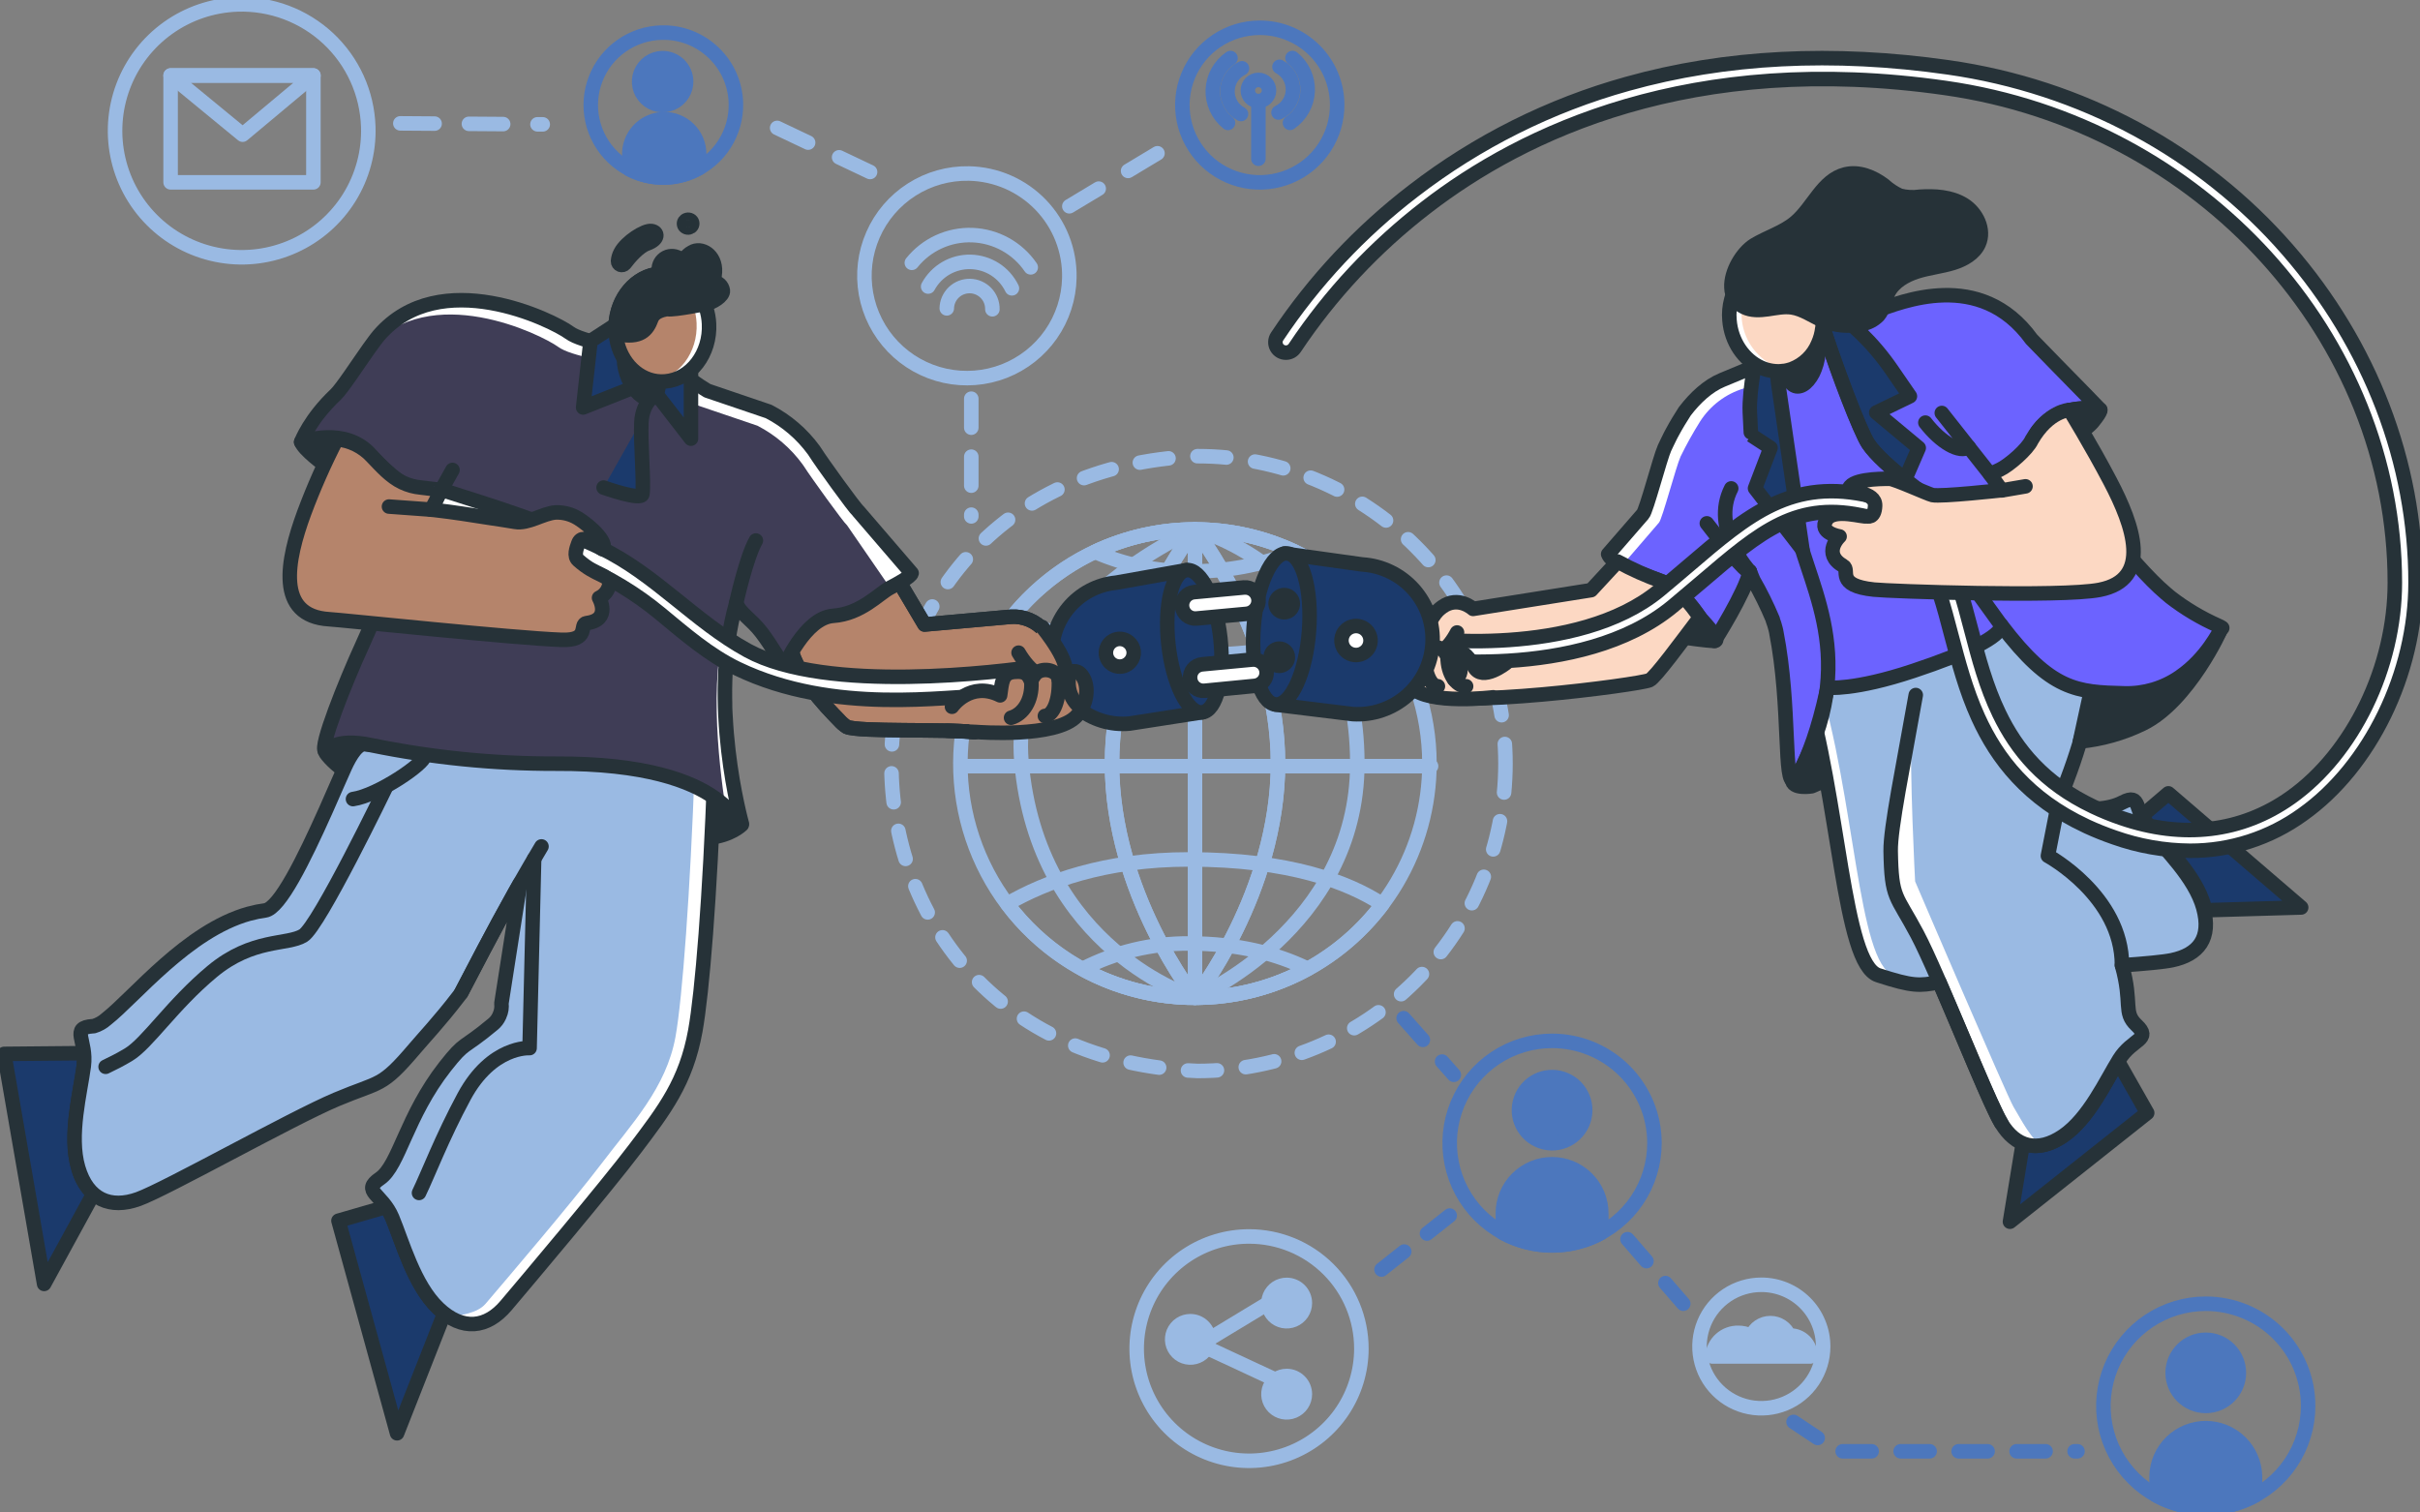 <svg width="96" height="60" viewBox="0 0 96 60" fill="none" xmlns="http://www.w3.org/2000/svg">
<rect x="0" y="0" width="96" height="60" fill="#808080" stroke="none"/>
<g clip-path="url(#clip0_42_71)">
<path d="M72.323 53.416C72.323 53.901 72.18 54.374 71.91 54.777C71.641 55.18 71.257 55.494 70.809 55.679C70.361 55.864 69.868 55.913 69.392 55.818C68.916 55.724 68.479 55.491 68.136 55.148C67.793 54.806 67.56 54.369 67.465 53.894C67.371 53.419 67.419 52.927 67.605 52.479C67.79 52.032 68.105 51.649 68.508 51.38C68.911 51.111 69.386 50.967 69.871 50.967C70.193 50.967 70.512 51.03 70.81 51.153C71.108 51.276 71.378 51.456 71.606 51.684C71.834 51.911 72.014 52.181 72.137 52.479C72.261 52.776 72.324 53.095 72.323 53.416Z" stroke="#9ABAE3" stroke-width="0.576" stroke-linecap="round" stroke-linejoin="round"/>
<path d="M71.024 52.98H70.964C70.905 52.835 70.803 52.71 70.672 52.623C70.542 52.535 70.388 52.488 70.23 52.488C70.073 52.488 69.919 52.535 69.788 52.623C69.658 52.71 69.556 52.835 69.496 52.98H69.425C69.28 52.91 69.121 52.874 68.959 52.874C68.702 52.868 68.452 52.96 68.261 53.132C68.069 53.304 67.951 53.542 67.929 53.798V53.811H71.816C71.816 53.798 71.816 53.786 71.816 53.772C71.816 53.562 71.732 53.361 71.584 53.212C71.435 53.064 71.234 52.98 71.024 52.98Z" fill="#9ABAE3" stroke="#9ABAE3" stroke-width="0.576" stroke-linecap="round" stroke-linejoin="round"/>
<path d="M65.631 45.352C65.63 46.154 65.391 46.938 64.944 47.604C64.497 48.27 63.862 48.789 63.12 49.095C62.378 49.401 61.561 49.48 60.774 49.323C59.986 49.166 59.263 48.779 58.696 48.212C58.128 47.645 57.742 46.922 57.586 46.136C57.43 45.349 57.51 44.534 57.818 43.794C58.126 43.053 58.646 42.42 59.314 41.974C59.981 41.529 60.767 41.291 61.569 41.291C62.103 41.291 62.632 41.396 63.125 41.6C63.619 41.804 64.067 42.103 64.444 42.48C64.821 42.858 65.12 43.305 65.324 43.798C65.528 44.291 65.632 44.819 65.631 45.352Z" stroke="#4C77BD" stroke-width="0.576" stroke-linecap="round" stroke-linejoin="round"/>
<path d="M62.851 44.332C63.012 43.625 62.569 42.922 61.862 42.761C61.154 42.6 60.45 43.042 60.289 43.749C60.128 44.455 60.571 45.158 61.278 45.319C61.986 45.48 62.69 45.038 62.851 44.332Z" fill="#4C77BD" stroke="#4C77BD" stroke-width="0.576" stroke-linecap="round" stroke-linejoin="round"/>
<path d="M63.522 48.135V48.91C62.923 49.237 62.252 49.408 61.569 49.408C60.887 49.408 60.216 49.237 59.617 48.91V48.135C59.617 47.617 59.822 47.121 60.189 46.756C60.555 46.39 61.052 46.185 61.569 46.185C62.087 46.185 62.584 46.39 62.95 46.756C63.317 47.121 63.522 47.617 63.522 48.135Z" fill="#4C77BD" stroke="#4C77BD" stroke-width="0.576" stroke-linecap="round" stroke-linejoin="round"/>
<path d="M91.562 55.773C91.563 56.575 91.325 57.359 90.879 58.026C90.433 58.693 89.798 59.213 89.056 59.52C88.314 59.828 87.498 59.908 86.71 59.752C85.922 59.596 85.198 59.209 84.63 58.642C84.062 58.075 83.675 57.353 83.518 56.566C83.361 55.779 83.442 54.964 83.749 54.223C84.056 53.482 84.577 52.848 85.245 52.403C85.913 51.957 86.698 51.719 87.501 51.719C88.034 51.719 88.563 51.824 89.055 52.027C89.548 52.231 89.996 52.529 90.373 52.906C90.75 53.282 91.05 53.729 91.254 54.221C91.458 54.713 91.563 55.24 91.562 55.773Z" stroke="#4C77BD" stroke-width="0.576" stroke-linecap="round" stroke-linejoin="round"/>
<path d="M87.501 55.773C88.227 55.773 88.815 55.186 88.815 54.461C88.815 53.737 88.227 53.149 87.501 53.149C86.776 53.149 86.188 53.737 86.188 54.461C86.188 55.186 86.776 55.773 87.501 55.773Z" fill="#4C77BD" stroke="#4C77BD" stroke-width="0.576" stroke-linecap="round" stroke-linejoin="round"/>
<path d="M89.454 58.553V59.33C88.855 59.657 88.184 59.828 87.502 59.828C86.82 59.828 86.148 59.657 85.55 59.33V58.553C85.563 58.045 85.775 57.563 86.139 57.208C86.504 56.854 86.993 56.655 87.502 56.655C88.011 56.655 88.5 56.854 88.864 57.208C89.229 57.563 89.441 58.045 89.454 58.553Z" fill="#4C77BD" stroke="#4C77BD" stroke-width="0.576" stroke-linecap="round" stroke-linejoin="round"/>
<path d="M51.763 51.691C51.763 51.834 51.721 51.974 51.642 52.092C51.562 52.211 51.45 52.303 51.318 52.358C51.186 52.413 51.041 52.427 50.901 52.4C50.76 52.372 50.632 52.303 50.531 52.202C50.43 52.101 50.361 51.973 50.333 51.833C50.305 51.693 50.32 51.548 50.374 51.416C50.429 51.285 50.522 51.172 50.641 51.093C50.76 51.014 50.9 50.972 51.042 50.972C51.137 50.972 51.231 50.991 51.318 51.027C51.405 51.063 51.485 51.116 51.552 51.183C51.618 51.25 51.672 51.329 51.708 51.416C51.744 51.503 51.763 51.597 51.763 51.691Z" fill="#9ABAE3" stroke="#9ABAE3" stroke-width="0.576" stroke-linecap="round" stroke-linejoin="round"/>
<path d="M47.943 53.133C47.943 53.275 47.9 53.414 47.821 53.533C47.742 53.651 47.629 53.744 47.497 53.798C47.365 53.853 47.22 53.867 47.08 53.839C46.94 53.812 46.812 53.743 46.711 53.642C46.61 53.541 46.541 53.413 46.513 53.273C46.486 53.133 46.5 52.989 46.554 52.857C46.609 52.725 46.702 52.613 46.82 52.533C46.939 52.454 47.078 52.412 47.221 52.412C47.413 52.412 47.596 52.488 47.731 52.623C47.867 52.758 47.943 52.942 47.943 53.133Z" fill="#9ABAE3" stroke="#9ABAE3" stroke-width="0.576" stroke-linecap="round" stroke-linejoin="round"/>
<path d="M51.763 55.307C51.763 55.45 51.72 55.589 51.641 55.707C51.562 55.826 51.449 55.918 51.317 55.973C51.185 56.027 51.04 56.041 50.9 56.014C50.76 55.986 50.631 55.917 50.53 55.816C50.429 55.715 50.361 55.587 50.333 55.447C50.305 55.307 50.32 55.162 50.375 55.03C50.429 54.899 50.522 54.786 50.641 54.707C50.76 54.628 50.9 54.586 51.042 54.586C51.137 54.586 51.231 54.605 51.318 54.641C51.406 54.678 51.485 54.731 51.552 54.798C51.619 54.864 51.672 54.944 51.708 55.031C51.744 55.119 51.763 55.212 51.763 55.307Z" fill="#9ABAE3" stroke="#9ABAE3" stroke-width="0.576" stroke-linecap="round" stroke-linejoin="round"/>
<path d="M47.942 53.131L50.322 51.691" stroke="#9ABAE3" stroke-width="0.576" stroke-linecap="round" stroke-linejoin="round"/>
<path d="M47.942 53.498L50.603 54.736" stroke="#9ABAE3" stroke-width="0.576" stroke-linecap="round" stroke-linejoin="round"/>
<path d="M54.005 53.5C54.005 54.38 53.743 55.24 53.254 55.972C52.764 56.704 52.068 57.274 51.254 57.611C50.439 57.948 49.543 58.036 48.679 57.864C47.814 57.692 47.02 57.269 46.397 56.646C45.774 56.024 45.349 55.231 45.177 54.368C45.005 53.505 45.094 52.61 45.431 51.797C45.768 50.984 46.34 50.289 47.072 49.8C47.805 49.311 48.667 49.05 49.548 49.05C50.134 49.05 50.713 49.165 51.254 49.388C51.795 49.612 52.286 49.94 52.7 50.353C53.114 50.766 53.442 51.257 53.666 51.797C53.89 52.337 54.005 52.915 54.005 53.5Z" stroke="#9ABAE3" stroke-width="0.576" stroke-linecap="round" stroke-linejoin="round"/>
<path d="M57.509 48.221L54.462 50.633" stroke="#4C77BD" stroke-width="0.576" stroke-linecap="round" stroke-linejoin="round" stroke-dasharray="1.15 1.15"/>
<path d="M55.681 40.391L57.672 42.637" stroke="#4C77BD" stroke-width="0.576" stroke-linecap="round" stroke-linejoin="round" stroke-dasharray="1.15 1.15"/>
<path d="M64.562 49.159L66.774 51.718" stroke="#4C77BD" stroke-width="0.576" stroke-linecap="round" stroke-linejoin="round" stroke-dasharray="1.15 1.15"/>
<path d="M71.149 56.407L72.901 57.572H82.413" stroke="#4C77BD" stroke-width="0.576" stroke-linecap="round" stroke-linejoin="round" stroke-dasharray="1.15 1.15"/>
<path d="M29.193 4.106C29.205 4.675 29.048 5.234 28.742 5.713C28.436 6.193 27.994 6.571 27.473 6.8C26.951 7.028 26.374 7.098 25.813 6.999C25.252 6.9 24.733 6.637 24.322 6.244C23.911 5.85 23.626 5.344 23.503 4.789C23.38 4.234 23.424 3.655 23.631 3.125C23.837 2.595 24.196 2.138 24.663 1.812C25.129 1.486 25.682 1.305 26.252 1.293C26.63 1.284 27.006 1.35 27.359 1.487C27.711 1.624 28.033 1.829 28.306 2.091C28.58 2.352 28.799 2.664 28.951 3.01C29.103 3.356 29.185 3.728 29.193 4.106Z" stroke="#4C77BD" stroke-width="0.576" stroke-linecap="round" stroke-linejoin="round"/>
<path d="M27.218 3.218C27.222 3.402 27.171 3.583 27.072 3.738C26.973 3.894 26.83 4.016 26.661 4.09C26.492 4.164 26.305 4.187 26.124 4.155C25.942 4.123 25.774 4.038 25.641 3.91C25.508 3.783 25.415 3.619 25.375 3.439C25.336 3.259 25.35 3.072 25.417 2.9C25.484 2.729 25.601 2.581 25.752 2.475C25.903 2.37 26.082 2.311 26.266 2.307C26.389 2.305 26.51 2.326 26.625 2.37C26.739 2.415 26.843 2.481 26.931 2.565C27.02 2.65 27.09 2.751 27.14 2.863C27.189 2.975 27.215 3.095 27.218 3.218Z" fill="#4C77BD" stroke="#4C77BD" stroke-width="0.576" stroke-linecap="round" stroke-linejoin="round"/>
<path d="M27.735 6.111L27.746 6.661C27.326 6.902 26.853 7.034 26.369 7.045C25.886 7.055 25.407 6.944 24.978 6.722L24.965 6.172C24.957 5.987 24.986 5.803 25.05 5.63C25.114 5.458 25.212 5.299 25.338 5.165C25.464 5.03 25.616 4.922 25.785 4.847C25.953 4.772 26.135 4.731 26.32 4.727C26.504 4.723 26.688 4.756 26.859 4.824C27.031 4.892 27.188 4.993 27.319 5.122C27.451 5.251 27.556 5.405 27.627 5.575C27.698 5.745 27.735 5.928 27.735 6.112V6.111Z" fill="#4C77BD" stroke="#4C77BD" stroke-width="0.576" stroke-linecap="round" stroke-linejoin="round"/>
<path d="M42.42 11.022C42.404 11.824 42.151 12.604 41.691 13.263C41.231 13.921 40.586 14.429 39.837 14.722C39.088 15.014 38.269 15.078 37.484 14.906C36.699 14.734 35.982 14.333 35.425 13.754C34.868 13.175 34.495 12.444 34.354 11.654C34.212 10.864 34.309 10.049 34.632 9.314C34.954 8.578 35.487 7.955 36.165 7.522C36.842 7.089 37.633 6.867 38.436 6.883C38.97 6.893 39.497 7.009 39.986 7.222C40.475 7.436 40.917 7.744 41.287 8.128C41.657 8.513 41.947 8.966 42.142 9.462C42.336 9.959 42.431 10.489 42.42 11.022Z" stroke="#9ABAE3" stroke-width="0.576" stroke-linecap="round" stroke-linejoin="round"/>
<path d="M36.172 10.426C36.459 10.068 36.825 9.782 37.243 9.591C37.66 9.4 38.117 9.31 38.576 9.327C39.034 9.345 39.483 9.47 39.884 9.692C40.286 9.914 40.63 10.227 40.888 10.606" stroke="#9ABAE3" stroke-width="0.576" stroke-linecap="round" stroke-linejoin="round"/>
<path d="M36.819 11.367C36.983 11.065 37.226 10.814 37.523 10.641C37.82 10.469 38.159 10.381 38.503 10.389C38.846 10.396 39.181 10.498 39.471 10.683C39.76 10.868 39.992 11.13 40.142 11.438" stroke="#9ABAE3" stroke-width="0.576" stroke-linecap="round" stroke-linejoin="round"/>
<path d="M37.558 12.233C37.562 11.993 37.662 11.765 37.835 11.599C38.008 11.433 38.24 11.343 38.48 11.347C38.72 11.352 38.949 11.452 39.115 11.625C39.281 11.797 39.372 12.029 39.367 12.269" stroke="#9ABAE3" stroke-width="0.576" stroke-linecap="round" stroke-linejoin="round"/>
<path d="M14.609 5.025C14.642 6.016 14.379 6.995 13.855 7.838C13.33 8.68 12.567 9.349 11.662 9.758C10.757 10.168 9.751 10.301 8.771 10.139C7.79 9.978 6.88 9.53 6.155 8.852C5.429 8.174 4.922 7.297 4.696 6.33C4.47 5.364 4.536 4.353 4.885 3.424C5.235 2.496 5.852 1.692 6.66 1.113C7.467 0.535 8.428 0.209 9.421 0.176C10.081 0.154 10.738 0.262 11.356 0.494C11.973 0.726 12.539 1.077 13.021 1.527C13.503 1.978 13.891 2.518 14.163 3.118C14.436 3.718 14.587 4.366 14.609 5.025Z" stroke="#9ABAE3" stroke-width="0.576" stroke-linecap="round" stroke-linejoin="round"/>
<path d="M12.432 2.994H6.768V7.233H12.432V2.994Z" stroke="#9ABAE3" stroke-width="0.576" stroke-linecap="round" stroke-linejoin="round"/>
<path d="M9.625 5.342L6.768 2.994H12.433L9.625 5.342Z" stroke="#9ABAE3" stroke-width="0.576" stroke-linecap="round" stroke-linejoin="round"/>
<path d="M30.829 5.074L34.9 7.005" stroke="#9ABAE3" stroke-width="0.576" stroke-linecap="round" stroke-linejoin="round" stroke-dasharray="1.36 1.36"/>
<path d="M38.53 15.816V20.486" stroke="#9ABAE3" stroke-width="0.576" stroke-linecap="round" stroke-linejoin="round" stroke-dasharray="1.15 1.15"/>
<path d="M15.881 4.894L21.53 4.933" stroke="#9ABAE3" stroke-width="0.576" stroke-linecap="round" stroke-linejoin="round" stroke-dasharray="1.36 1.36"/>
<path d="M42.42 8.183L45.982 6.04" stroke="#9ABAE3" stroke-width="0.576" stroke-linecap="round" stroke-linejoin="round" stroke-dasharray="1.36 1.36"/>
<path d="M49.92 4.058V6.297" stroke="#4C77BD" stroke-width="0.576" stroke-linecap="round" stroke-linejoin="round"/>
<path d="M49.92 4.009C50.153 4.009 50.341 3.821 50.341 3.589C50.341 3.358 50.153 3.17 49.92 3.17C49.688 3.17 49.501 3.358 49.501 3.589C49.501 3.821 49.688 4.009 49.92 4.009Z" stroke="#4C77BD" stroke-width="0.576" stroke-linecap="round" stroke-linejoin="round"/>
<path d="M48.714 4.876C48.518 4.72 48.361 4.52 48.257 4.292C48.152 4.064 48.102 3.815 48.112 3.565C48.122 3.314 48.19 3.069 48.312 2.85C48.434 2.631 48.606 2.444 48.813 2.303" stroke="#4C77BD" stroke-width="0.576" stroke-linecap="round" stroke-linejoin="round"/>
<path d="M49.229 4.523C49.064 4.434 48.926 4.301 48.832 4.139C48.737 3.977 48.689 3.792 48.693 3.604C48.697 3.417 48.753 3.234 48.854 3.076C48.956 2.918 49.099 2.791 49.268 2.709" stroke="#4C77BD" stroke-width="0.576" stroke-linecap="round" stroke-linejoin="round"/>
<path d="M51.272 2.301C51.468 2.457 51.625 2.657 51.729 2.885C51.834 3.113 51.883 3.362 51.874 3.612C51.864 3.863 51.796 4.107 51.674 4.326C51.552 4.546 51.38 4.733 51.172 4.874" stroke="#4C77BD" stroke-width="0.576" stroke-linecap="round" stroke-linejoin="round"/>
<path d="M50.756 2.651C50.921 2.74 51.059 2.873 51.153 3.035C51.247 3.197 51.295 3.382 51.291 3.569C51.287 3.757 51.232 3.939 51.13 4.097C51.029 4.255 50.886 4.382 50.718 4.464" stroke="#4C77BD" stroke-width="0.576" stroke-linecap="round" stroke-linejoin="round"/>
<path d="M53.045 4.153C53.048 4.759 52.871 5.353 52.536 5.859C52.201 6.365 51.724 6.76 51.164 6.995C50.604 7.23 49.986 7.294 49.39 7.179C48.794 7.063 48.245 6.774 47.813 6.347C47.382 5.92 47.087 5.375 46.965 4.781C46.844 4.187 46.902 3.57 47.131 3.009C47.361 2.447 47.752 1.966 48.256 1.627C48.759 1.287 49.352 1.105 49.959 1.102C50.363 1.099 50.763 1.176 51.136 1.329C51.51 1.481 51.849 1.705 52.136 1.988C52.423 2.272 52.651 2.609 52.807 2.98C52.963 3.352 53.044 3.75 53.045 4.153Z" stroke="#4C77BD" stroke-width="0.576" stroke-linecap="round" stroke-linejoin="round"/>
<path d="M59.721 30.291C59.721 33.525 58.435 36.627 56.145 38.913C53.854 41.2 50.748 42.485 47.509 42.485C31.308 41.842 31.314 18.74 47.509 18.096C50.748 18.096 53.854 19.381 56.145 21.668C58.435 23.955 59.721 27.056 59.721 30.291Z" stroke="#9ABAE3" stroke-width="0.576" stroke-linecap="round" stroke-linejoin="round" stroke-dasharray="1.15 1.15"/>
<path d="M53.844 30.291C53.844 36.832 47.404 39.578 47.404 39.578C47.404 39.578 41.139 37.682 40.518 30.18C40.02 24.162 47.404 21.003 47.404 21.003C47.404 21.003 53.844 22.572 53.844 30.291Z" stroke="#9ABAE3" stroke-width="0.576" stroke-linecap="round" stroke-linejoin="round"/>
<path d="M56.705 30.291C56.705 31.954 56.257 33.587 55.41 35.019C54.562 36.452 53.345 37.63 51.885 38.433C50.098 39.414 48.037 39.782 46.02 39.48C44.003 39.178 42.141 38.222 40.721 36.759C39.301 35.297 38.402 33.409 38.162 31.387C37.922 29.364 38.354 27.319 39.392 25.565C40.43 23.812 42.016 22.448 43.907 21.683C45.797 20.918 47.887 20.794 49.855 21.331C51.822 21.868 53.558 23.036 54.796 24.655C56.034 26.274 56.705 28.254 56.705 30.291Z" stroke="#9ABAE3" stroke-width="0.576" stroke-linecap="round" stroke-linejoin="round"/>
<path d="M50.697 30.291C50.697 35.42 47.406 39.578 47.406 39.578C47.406 39.578 44.113 35.42 44.113 30.291C44.113 25.162 47.406 21.003 47.406 21.003C47.406 21.003 50.697 25.162 50.697 30.291Z" stroke="#9ABAE3" stroke-width="0.576" stroke-linecap="round" stroke-linejoin="round"/>
<path d="M50.697 30.291C50.697 35.42 47.406 39.578 47.406 39.578C47.406 39.578 44.113 35.42 44.113 30.291C44.113 25.162 47.406 21.003 47.406 21.003C47.406 21.003 50.697 25.162 50.697 30.291Z" stroke="#9ABAE3" stroke-width="0.576" stroke-linecap="round" stroke-linejoin="round"/>
<path d="M51.374 21.89C50.038 22.422 48.609 22.686 47.17 22.664C45.884 22.67 44.612 22.406 43.435 21.89C44.677 21.306 46.032 21.003 47.405 21.003C48.777 21.003 50.133 21.306 51.374 21.89Z" stroke="#9ABAE3" stroke-width="0.576" stroke-linecap="round" stroke-linejoin="round"/>
<path d="M54.579 24.378C53.202 25.203 50.906 25.996 47.17 25.996C44.011 25.996 41.735 25.204 40.226 24.383C41.099 23.326 42.194 22.475 43.435 21.891C44.676 21.306 46.031 21.003 47.402 21.003C48.774 21.003 50.129 21.306 51.37 21.891C52.61 22.475 53.706 23.326 54.579 24.383V24.378Z" stroke="#9ABAE3" stroke-width="0.576" stroke-linecap="round" stroke-linejoin="round"/>
<path d="M51.881 38.433C50.511 39.183 48.973 39.577 47.41 39.578C45.848 39.579 44.309 39.188 42.938 38.44C44.245 37.766 45.696 37.419 47.167 37.427C49.099 37.427 50.647 37.829 51.881 38.433Z" stroke="#9ABAE3" stroke-width="0.576" stroke-linecap="round" stroke-linejoin="round"/>
<path d="M54.837 35.873C54.044 36.925 53.038 37.798 51.883 38.433C49.918 39.511 47.629 39.844 45.438 39.371C43.247 38.897 41.301 37.648 39.959 35.854C41.462 34.984 43.816 34.093 47.169 34.093C51.149 34.093 53.495 34.996 54.837 35.873Z" stroke="#9ABAE3" stroke-width="0.576" stroke-linecap="round" stroke-linejoin="round"/>
<path d="M47.405 21.003V39.577" stroke="#9ABAE3" stroke-width="0.576" stroke-linecap="round" stroke-linejoin="round"/>
<path d="M38.115 30.393H56.77" stroke="#9ABAE3" stroke-width="0.576" stroke-linecap="round" stroke-linejoin="round"/>
<path d="M72.501 30.915L71.872 31.19C71.872 31.19 71.083 31.328 71.09 30.915C71.096 30.818 71.126 30.723 71.177 30.64C71.237 30.53 71.309 30.425 71.39 30.329C71.579 30.095 71.738 29.839 71.864 29.566C71.969 29.346 72.049 29.116 72.103 28.878L72.501 30.915Z" fill="#263238" stroke="#263238" stroke-width="0.576" stroke-linecap="round" stroke-linejoin="round"/>
<path d="M85.295 32.844C85.911 33.605 87.111 34.739 87.438 35.94C87.455 35.998 87.466 36.054 87.478 36.109L91.286 35.999L86.018 31.472L84.997 32.341C85.072 32.522 85.173 32.691 85.295 32.844Z" fill="#1B3A6C" stroke="#263238" stroke-width="0.576" stroke-linecap="round" stroke-linejoin="round"/>
<path d="M81.847 45.06C81.249 45.473 80.705 45.544 80.244 45.355L79.734 48.465L85.178 44.15L84.016 42.104C83.51 42.941 82.841 44.378 81.847 45.06Z" fill="#1B3A6C" stroke="#263238" stroke-width="0.576" stroke-linecap="round" stroke-linejoin="round"/>
<path d="M86.156 38.092C85.829 38.16 85.092 38.229 84.177 38.293C84.603 39.823 84.208 40.153 84.752 40.666C85.374 41.253 84.588 41.193 84.07 42.023C83.552 42.854 82.874 44.361 81.847 45.061C80.82 45.761 79.949 45.489 79.39 44.559C78.977 43.882 77.845 41.059 76.932 38.962C76.144 39.114 75.877 39.134 74.505 38.687C73.105 38.227 72.981 31.715 71.572 27.117L71.502 26.897C72.422 26.362 73.41 25.953 74.439 25.68H74.45C75.167 25.49 75.899 25.366 76.637 25.309H76.646H76.67H76.701L76.775 25.302L76.994 25.284C77.099 25.274 77.203 25.263 77.309 25.25C77.393 25.241 77.479 25.23 77.564 25.218L77.742 25.193C77.829 25.182 77.915 25.169 78.004 25.155L78.05 25.148H78.078L78.319 25.107H78.337C78.356 25.106 78.376 25.106 78.396 25.107H78.448H78.514H78.638C78.684 25.107 78.735 23.861 78.79 23.859L79.013 23.847L79.199 23.837H79.327H79.392H79.411H79.467H79.605C79.61 23.837 79.614 23.837 79.619 23.837L79.757 23.831H79.77L79.908 23.824H79.915L80.343 23.803C80.348 23.802 80.353 23.802 80.357 23.803L80.484 23.796H80.498L80.752 23.784L81.062 23.77L81.208 23.763H81.292H81.336H81.46H81.537C81.562 23.789 81.585 23.814 81.612 23.839L81.623 23.848C81.841 24.059 82.077 24.25 82.328 24.421C82.628 24.625 82.866 24.755 82.87 24.756C82.874 24.757 82.837 24.8 82.835 24.823C82.832 24.829 82.832 24.835 82.835 24.84C83.155 25.61 82.925 27.264 82.914 27.506C82.872 28.444 82.226 30.329 81.992 30.97C81.979 31.007 81.964 31.044 81.95 31.081L81.934 31.125C81.813 31.447 81.708 31.744 81.623 32.011C81.61 32.048 81.599 32.085 81.587 32.124C82.917 32.124 83.632 32.135 84.203 31.835C84.964 31.442 84.65 32.164 85.264 32.924C85.878 33.685 87.079 34.819 87.407 36.018C87.734 37.217 87.219 37.87 86.156 38.092Z" fill="#9ABAE3"/>
<path d="M79.872 43.904C79.623 43.492 75.972 34.966 75.972 34.966C75.972 34.966 75.746 30.743 75.823 28.511C75.606 28.554 74.924 34.853 74.997 35.011C75.485 36.067 78.983 43.893 79.383 44.562C79.784 45.23 80.365 45.565 81.036 45.424C80.634 45.323 80.156 44.372 79.872 43.904Z" fill="white"/>
<path d="M72.109 26.893C72.21 26.834 72.319 26.773 72.431 26.713C72.391 26.629 72.356 26.543 72.327 26.456C72.017 26.605 71.74 26.754 71.501 26.893C72.977 31.5 73.083 38.215 74.501 38.679C75.569 39.029 75.967 39.091 76.464 39.035C76.002 38.958 75.548 38.839 75.109 38.679C73.69 38.215 73.584 31.5 72.109 26.893Z" fill="white"/>
<path d="M86.156 38.092C85.829 38.16 85.092 38.229 84.177 38.293C84.603 39.823 84.208 40.153 84.752 40.666C85.374 41.253 84.588 41.193 84.07 42.023C83.552 42.854 82.874 44.361 81.847 45.061C80.82 45.761 79.949 45.489 79.39 44.559C78.977 43.882 77.845 41.059 76.932 38.962C76.144 39.114 75.877 39.134 74.505 38.687C73.105 38.227 72.981 31.715 71.572 27.117L71.502 26.897C72.422 26.362 73.41 25.953 74.439 25.68H74.45C75.167 25.49 75.899 25.366 76.637 25.309H76.646H76.67H76.701L76.775 25.302L76.994 25.284C77.099 25.274 77.203 25.263 77.309 25.25C77.393 25.241 77.479 25.23 77.564 25.218L77.742 25.193C77.829 25.182 77.915 25.169 78.004 25.155L78.05 25.148H78.06H78.078L78.319 25.107H78.337C78.356 25.106 78.376 25.106 78.396 25.107H78.448H78.514H78.638C78.684 25.107 78.735 23.861 78.79 23.859L79.013 23.847L79.199 23.837H79.327H79.411H79.467H79.605C79.61 23.837 79.614 23.837 79.619 23.837L79.757 23.831H79.77L79.908 23.824H79.915L80.343 23.803C80.348 23.802 80.353 23.802 80.357 23.803L80.484 23.796H80.498L80.752 23.784L81.062 23.77L81.208 23.763H81.292H81.336H81.46H81.537C81.558 23.792 81.583 23.818 81.612 23.839L81.623 23.848C81.76 23.974 82.062 24.21 82.328 24.421C82.594 24.631 82.804 24.796 82.835 24.823C82.983 25.142 83.535 26.904 81.989 30.966C81.977 31.003 81.961 31.04 81.948 31.077L81.931 31.121C81.839 31.351 81.737 31.634 81.62 32.007C81.608 32.044 81.597 32.081 81.584 32.12C82.914 32.12 83.629 32.131 84.201 31.831C84.961 31.438 84.647 32.16 85.261 32.92C85.875 33.68 87.076 34.815 87.404 36.014C87.732 37.213 87.219 37.87 86.156 38.092Z" stroke="#263238" stroke-width="0.576" stroke-linecap="round" stroke-linejoin="round"/>
<path d="M75.997 27.572C75.51 30.34 74.987 32.849 75.002 33.76C75.034 35.685 75.214 35.474 76.054 37.06C76.894 38.645 78.829 43.623 79.388 44.553" stroke="#263238" stroke-width="0.576" stroke-linecap="round" stroke-linejoin="round"/>
<path d="M84.177 38.292C84.177 35.542 81.24 33.951 81.24 33.951L81.613 32.045" stroke="#263238" stroke-width="0.576" stroke-linecap="round" stroke-linejoin="round"/>
<path d="M82.94 27.428C82.94 27.428 84.893 26.853 87.295 25.203C87.751 24.891 88.003 24.987 88.11 24.928C88.144 24.909 86.817 27.829 84.996 28.713C84.215 29.093 83.372 29.331 82.508 29.416L82.94 27.428Z" fill="#263238" stroke="#263238" stroke-width="0.576" stroke-linecap="round" stroke-linejoin="round"/>
<path d="M88.156 24.917C88.143 24.934 88.13 24.95 88.115 24.965C88.124 24.953 88.133 24.941 88.143 24.929V24.922L88.135 24.928L88.126 24.935C88.044 25.03 87.46 26.106 86.488 26.843C86.482 26.849 86.475 26.853 86.469 26.857C85.872 27.305 85.131 27.622 84.273 27.508C82.409 27.26 81.783 27.571 79.394 24.81C79.377 25.261 78.474 25.925 75.907 26.615C73.504 27.261 72.497 27.281 72.497 27.281C72.486 27.333 72.474 27.385 72.463 27.436C72.377 27.835 72.292 28.217 72.208 28.577C72.094 29.063 71.995 29.485 71.868 29.864C71.716 30.366 71.451 30.826 71.094 31.209C71.1 31.112 71.13 31.018 71.181 30.934C70.741 31.245 71.043 28.005 70.467 25.085C70.467 25.061 70.459 25.039 70.454 25.016C70.448 24.992 70.444 24.972 70.438 24.948C70.412 24.826 70.375 24.706 70.327 24.591C70.327 24.591 70.327 24.578 70.327 24.573C70.144 24.136 69.863 23.81 69.68 23.304C69.659 23.249 69.64 23.194 69.619 23.14C69.598 23.087 69.58 23.036 69.56 22.986V22.979C69.518 22.872 69.474 22.766 69.429 22.663C69.342 23.076 68.992 23.763 68.663 24.354C68.334 24.946 68.03 25.417 68.03 25.417C68.03 25.417 66.983 23.447 65.936 23.056C65.355 22.839 64.883 22.663 64.53 22.506C64.453 22.472 64.383 22.438 64.318 22.403L64.255 22.37C64.235 22.36 64.216 22.349 64.197 22.337C64.164 22.319 64.134 22.3 64.106 22.284C64.079 22.267 64.062 22.255 64.043 22.239C64.024 22.224 63.985 22.195 63.96 22.175C63.948 22.165 63.937 22.154 63.926 22.142C63.894 22.113 63.867 22.08 63.845 22.043C63.845 22.032 63.832 22.021 63.827 22.01C63.821 21.999 63.815 21.988 63.812 21.977L65.189 20.391C65.326 20.247 65.866 18.166 66.045 17.769C66.078 17.698 66.111 17.631 66.147 17.555C66.183 17.477 66.217 17.417 66.253 17.337C66.289 17.258 66.328 17.2 66.366 17.123C66.405 17.052 66.435 16.977 66.457 16.9C66.576 16.697 66.706 16.502 66.848 16.314C67.261 15.772 67.769 15.301 68.327 15.068L69.704 14.496L69.718 14.485C70.166 14.073 70.385 13.479 70.662 13.216L70.674 13.204L70.724 13.162L70.757 13.14L70.781 13.125C70.784 13.124 70.788 13.124 70.791 13.125C70.802 13.118 70.814 13.113 70.827 13.109L70.937 13.069L71.049 13.032C72.209 12.666 73.989 12.717 74.435 12.329C75.413 11.989 78.566 10.64 80.607 13.457C80.635 13.497 80.665 13.538 80.693 13.579C80.72 13.62 81.135 14.029 81.629 14.506L81.641 14.518C82.431 15.28 83.272 16.196 83.315 16.245C83.236 16.229 82.035 15.97 81.133 16.78L81.095 16.815C81.083 16.825 81.071 16.836 81.06 16.848C81.041 16.865 81.023 16.883 81.007 16.903C80.971 16.941 80.936 16.983 80.902 17.026C80.884 17.049 80.866 17.072 80.85 17.095C80.833 17.119 80.815 17.145 80.799 17.171C80.795 17.178 80.791 17.186 80.789 17.194C80.788 17.199 80.788 17.204 80.789 17.209C80.788 17.213 80.788 17.217 80.789 17.22C80.98 17.692 81.248 18.127 81.582 18.51C82.181 19.335 82.903 20.237 82.918 20.255C83.086 20.444 83.247 20.625 83.399 20.805C84.461 22.022 85.166 22.913 85.947 23.547C85.956 23.557 85.966 23.565 85.977 23.572C86.599 24.066 87.277 24.485 87.997 24.822L88.058 24.851L88.107 24.877L88.129 24.889C88.138 24.893 88.145 24.899 88.151 24.906C88.151 24.906 88.16 24.91 88.156 24.917Z" fill="#6C63FF"/>
<path d="M76.115 17.769L75.574 19.02C75.088 18.633 74.406 18.048 74.112 17.603C73.793 17.124 72.755 14.363 72.228 12.699L72.272 11.992L72.354 12.047C73.408 12.733 74.317 13.618 75.03 14.652L75.765 15.719L74.43 16.366L76.115 17.769Z" fill="#1B3A6C" stroke="#263238" stroke-width="0.576" stroke-linecap="round" stroke-linejoin="round"/>
<path d="M70.196 15.1L69.178 15.408C68.463 15.623 67.847 16.087 67.444 16.716C67.161 17.166 66.901 17.632 66.668 18.11C66.487 18.507 65.943 20.585 65.811 20.732L64.448 22.315C64.448 22.326 64.448 22.33 64.448 22.33C64.477 22.387 64.501 22.446 64.522 22.506C64.445 22.472 64.375 22.438 64.31 22.403L64.247 22.37C64.227 22.36 64.207 22.349 64.189 22.337C64.156 22.319 64.126 22.3 64.098 22.284C64.07 22.267 64.054 22.255 64.035 22.239C64.015 22.224 63.977 22.195 63.952 22.175C63.94 22.165 63.928 22.154 63.917 22.142C63.887 22.112 63.86 22.079 63.836 22.043C63.836 22.032 63.824 22.021 63.818 22.01C63.812 21.999 63.807 21.988 63.803 21.977L65.18 20.391C65.318 20.247 65.858 18.166 66.037 17.769C66.148 17.468 66.287 17.177 66.45 16.9C66.569 16.697 66.699 16.502 66.841 16.314C67.254 15.772 67.763 15.301 68.32 15.068L69.697 14.496L69.711 14.485C70.192 14.019 70.382 13.484 70.655 13.216L70.667 13.204L70.716 13.162L70.75 13.14L70.774 13.125C70.778 13.124 70.781 13.124 70.784 13.125C70.795 13.118 70.807 13.113 70.82 13.109L70.93 13.069L71.041 13.032C71.065 13.253 70.674 14.733 70.196 15.1Z" fill="white"/>
<path d="M88.155 24.914L88.144 24.925C88.141 24.926 88.137 24.926 88.133 24.925L88.125 24.932C88.047 25.032 87.543 26.113 86.486 26.84C86.48 26.846 86.474 26.85 86.467 26.854C85.824 27.3 85.054 27.527 84.272 27.505C82.392 27.46 81.369 27.403 79.393 24.806C79.376 25.258 78.028 25.907 75.906 26.612C73.545 27.401 72.496 27.278 72.496 27.278C72.485 27.33 72.472 27.382 72.461 27.433C72.127 28.946 71.754 29.949 71.393 30.625C71.372 30.663 71.353 30.7 71.332 30.736C71.295 30.812 71.243 30.88 71.179 30.935C70.74 31.246 71.041 28.006 70.466 25.086C70.466 25.062 70.458 25.04 70.452 25.017C70.447 24.994 70.442 24.973 70.437 24.95C70.407 24.828 70.369 24.709 70.325 24.592C70.325 24.592 70.325 24.58 70.325 24.574C70.098 24.031 69.837 23.503 69.543 22.993V22.986C69.502 22.879 69.458 22.773 69.412 22.67C69.326 23.082 68.976 23.77 68.647 24.361C68.317 24.952 68.013 25.424 68.013 25.424C68.013 25.424 66.966 23.453 65.92 23.063C65.339 22.846 64.866 22.67 64.514 22.513C64.437 22.478 64.366 22.444 64.302 22.41L64.238 22.377C64.218 22.367 64.199 22.356 64.18 22.344C64.147 22.326 64.117 22.307 64.09 22.29C64.062 22.274 64.046 22.261 64.026 22.246C64.007 22.231 63.968 22.202 63.944 22.181C63.931 22.171 63.92 22.16 63.909 22.148C63.877 22.12 63.85 22.086 63.828 22.049C63.828 22.038 63.816 22.027 63.81 22.016C63.804 22.006 63.799 21.995 63.795 21.983L65.172 20.398C65.31 20.253 65.85 18.173 66.029 17.776C66.062 17.704 66.095 17.638 66.131 17.561C66.166 17.484 66.201 17.424 66.237 17.344C66.272 17.264 66.311 17.206 66.35 17.129C66.497 16.854 66.662 16.586 66.832 16.321C67.245 15.779 67.753 15.307 68.311 15.075L69.688 14.503L69.701 14.492C70.149 14.079 70.368 13.485 70.645 13.223L70.657 13.21L70.707 13.169L70.74 13.147C70.751 13.14 70.762 13.133 70.774 13.128C70.786 13.121 70.798 13.115 70.81 13.111L70.92 13.071L71.032 13.034C72.193 12.668 73.972 12.719 74.418 12.332C75.396 11.992 78.55 10.643 80.591 13.459C80.636 13.509 81.089 13.972 81.612 14.508L81.625 14.521C82.378 15.291 83.278 16.205 83.315 16.252C83.236 16.234 81.951 15.962 81.078 16.817C81.066 16.827 81.055 16.838 81.044 16.85C81.025 16.867 81.007 16.886 80.99 16.905C80.954 16.944 80.92 16.985 80.885 17.029C80.868 17.051 80.85 17.074 80.833 17.098C80.817 17.121 80.799 17.147 80.782 17.173C80.777 17.18 80.774 17.188 80.772 17.197C80.771 17.202 80.771 17.207 80.772 17.212C80.772 17.215 80.772 17.219 80.772 17.223C80.781 17.385 81.143 17.93 81.566 18.513C82.165 19.338 82.886 20.24 82.901 20.258C83.07 20.446 83.231 20.628 83.382 20.808C84.452 22.025 85.183 22.916 85.93 23.55C85.939 23.559 85.949 23.567 85.96 23.574C86.007 23.616 86.054 23.654 86.098 23.691C86.683 24.143 87.321 24.523 87.997 24.822L88.058 24.851L88.107 24.877L88.129 24.889C88.138 24.893 88.145 24.899 88.151 24.905C88.153 24.906 88.154 24.907 88.155 24.909C88.156 24.91 88.156 24.912 88.155 24.914Z" stroke="#263238" stroke-width="0.576" stroke-linecap="round" stroke-linejoin="round"/>
<path d="M69.713 13.927C69.724 13.862 69.374 15.416 69.415 16.362C69.454 17.262 69.465 17.262 69.465 17.262L70.235 17.765L69.621 19.371L71.503 21.806L70.539 15.206L70.401 13.857L69.713 13.927Z" fill="#1B3A6C" stroke="#263238" stroke-width="0.576" stroke-linecap="round" stroke-linejoin="round"/>
<path d="M78.952 18.821L77.03 16.383" stroke="#263238" stroke-width="0.576" stroke-linecap="round" stroke-linejoin="round"/>
<path d="M76.378 16.765C76.993 17.56 77.756 17.994 78.097 17.736" stroke="#263238" stroke-width="0.576" stroke-linecap="round" stroke-linejoin="round"/>
<path d="M68.676 19.375C67.85 20.992 69.415 22.675 69.415 22.675" stroke="#263238" stroke-width="0.576" stroke-linecap="round" stroke-linejoin="round"/>
<path d="M67.709 20.761C68.216 21.419 69.273 22.779 69.415 22.67" stroke="#263238" stroke-width="0.576" stroke-linecap="round" stroke-linejoin="round"/>
<path d="M82.595 17.096L82.102 16.271C82.322 16.225 82.546 16.2 82.771 16.196C83.253 16.196 83.294 16.247 83.294 16.247C83.294 16.247 83.446 16.219 82.997 16.767C82.879 16.895 82.744 17.006 82.595 17.096Z" fill="#263238" stroke="#263238" stroke-width="0.576" stroke-linecap="round" stroke-linejoin="round"/>
<path d="M66.819 25.29L67.428 24.496C67.428 24.496 68.33 25.426 68.016 25.424C67.702 25.423 66.819 25.29 66.819 25.29Z" fill="#263238" stroke="#263238" stroke-width="0.576" stroke-linecap="round" stroke-linejoin="round"/>
<path d="M79.39 24.81L78.482 23.553" stroke="#263238" stroke-width="0.576" stroke-linecap="round" stroke-linejoin="round"/>
<path d="M76.115 19.434C76.115 19.434 75.885 19.268 75.574 19.022C75.088 18.634 74.406 18.049 74.111 17.604C73.793 17.125 72.906 14.83 72.379 13.166" stroke="#263238" stroke-width="0.576" stroke-linecap="round" stroke-linejoin="round"/>
<path d="M71.218 20.617C71.493 22.904 73.834 25.817 71.501 30.412" stroke="#263238" stroke-width="0.576" stroke-linecap="round" stroke-linejoin="round"/>
<path d="M71.042 15.182C71.248 15.448 71.575 15.342 71.826 14.957C71.856 14.91 71.885 14.859 71.914 14.806L71.938 14.755C71.958 14.715 71.976 14.672 71.991 14.631C72.196 14.111 72.192 13.496 71.972 13.212C71.945 13.173 71.912 13.141 71.873 13.116C71.833 13.091 71.789 13.074 71.743 13.066C71.698 13.059 71.651 13.061 71.606 13.072C71.561 13.084 71.518 13.104 71.481 13.132C71.472 13.137 71.463 13.143 71.455 13.15C71.442 13.158 71.43 13.166 71.418 13.176C71.27 13.302 71.152 13.46 71.075 13.638C70.819 14.183 70.804 14.874 71.042 15.182Z" fill="#263238" stroke="#263238" stroke-width="0.576" stroke-linecap="round" stroke-linejoin="round"/>
<path d="M72.125 13.626C72.031 13.856 71.891 14.064 71.713 14.238C71.535 14.412 71.323 14.547 71.091 14.636C71.076 14.643 71.06 14.648 71.044 14.652C71.003 14.665 70.962 14.678 70.92 14.687L70.88 14.696C70.85 14.704 70.818 14.71 70.787 14.713C70.784 14.714 70.782 14.715 70.779 14.715C70.777 14.715 70.774 14.714 70.772 14.713C70.725 14.713 70.677 14.726 70.634 14.729C70.363 14.743 70.093 14.691 69.846 14.579C69.18 14.278 68.674 13.56 68.607 12.698C68.583 12.427 68.606 12.155 68.677 11.893C68.715 11.744 68.769 11.6 68.84 11.463C68.858 11.427 68.877 11.393 68.897 11.36C68.909 11.335 68.922 11.311 68.937 11.288C69.079 11.053 69.275 10.856 69.509 10.712C69.743 10.568 70.009 10.483 70.283 10.463C70.292 10.462 70.302 10.462 70.312 10.463C71.248 10.429 72.085 11.2 72.28 12.238C72.297 12.325 72.308 12.413 72.314 12.501C72.314 12.538 72.314 12.572 72.322 12.607C72.326 12.726 72.322 12.846 72.308 12.964C72.308 12.986 72.308 13.008 72.3 13.029C72.272 13.236 72.213 13.437 72.125 13.626Z" fill="#FCD8C3"/>
<path d="M71.091 14.638C71.076 14.645 71.06 14.65 71.044 14.653C71.003 14.667 70.962 14.679 70.92 14.689L70.879 14.698C70.849 14.698 70.818 14.712 70.787 14.715C70.784 14.716 70.782 14.716 70.779 14.716C70.777 14.716 70.774 14.716 70.772 14.715C70.725 14.715 70.677 14.727 70.634 14.73C70.363 14.744 70.093 14.693 69.846 14.58C69.18 14.279 68.674 13.561 68.607 12.699C68.583 12.429 68.606 12.156 68.677 11.895C68.715 11.745 68.769 11.601 68.84 11.464C68.858 11.428 68.877 11.394 68.897 11.361C68.909 11.336 68.922 11.312 68.937 11.289C69.079 11.055 69.275 10.857 69.509 10.713C69.743 10.57 70.009 10.484 70.283 10.464C70.292 10.464 70.302 10.464 70.312 10.464C69.941 10.601 69.627 10.857 69.421 11.193C69.407 11.215 69.392 11.239 69.378 11.265C69.364 11.291 69.341 11.332 69.323 11.368C69.235 11.542 69.171 11.727 69.133 11.918C69.085 12.144 69.07 12.375 69.09 12.605C69.114 12.953 69.216 13.29 69.389 13.592C69.562 13.894 69.802 14.153 70.09 14.349C70.328 14.503 70.599 14.598 70.882 14.624C70.951 14.634 71.021 14.639 71.091 14.638Z" fill="white"/>
<path d="M72.125 13.626C72.031 13.856 71.891 14.064 71.713 14.238C71.535 14.412 71.323 14.547 71.091 14.636C71.076 14.643 71.06 14.648 71.044 14.652C71.003 14.665 70.962 14.678 70.92 14.687L70.88 14.696C70.85 14.704 70.818 14.71 70.787 14.713C70.784 14.714 70.782 14.715 70.779 14.715C70.777 14.715 70.774 14.714 70.772 14.713C70.725 14.713 70.677 14.726 70.634 14.729C70.363 14.743 70.093 14.691 69.846 14.579C69.18 14.278 68.674 13.56 68.607 12.698C68.583 12.427 68.606 12.155 68.677 11.893C68.715 11.744 68.769 11.6 68.84 11.463C68.858 11.427 68.877 11.393 68.897 11.36C68.909 11.335 68.922 11.311 68.937 11.288C69.079 11.053 69.275 10.856 69.509 10.712C69.743 10.568 70.009 10.483 70.283 10.463C70.292 10.462 70.302 10.462 70.312 10.463C71.248 10.429 72.085 11.2 72.28 12.238C72.297 12.325 72.308 12.413 72.314 12.501C72.314 12.538 72.314 12.693 72.325 12.729C72.325 12.808 72.316 12.887 72.297 12.964C72.297 12.986 72.297 13.008 72.289 13.029C72.265 13.235 72.21 13.436 72.125 13.626Z" stroke="#263238" stroke-width="0.576" stroke-linecap="round" stroke-linejoin="round"/>
<path d="M56.417 27.476C56.278 27.379 56.174 27.241 56.118 27.082C55.999 26.777 55.99 26.44 56.092 26.128L56.417 25.091C56.417 25.091 56.733 24.422 57.215 24.075C57.856 23.617 58.437 24.155 58.437 24.155L63.119 23.411L64.169 22.276C64.733 22.587 65.321 22.85 65.929 23.063C66.525 23.286 67.073 23.958 67.434 24.496C66.726 25.428 65.659 26.886 65.436 26.983C64.999 27.17 57.516 28.145 56.417 27.476Z" fill="#FCD8C3" stroke="#263238" stroke-width="0.576" stroke-linecap="round" stroke-linejoin="round"/>
<path d="M54.423 26.19C54.423 26.19 55.182 26.15 55.986 26.072" stroke="#263238" stroke-width="0.576" stroke-linecap="round" stroke-linejoin="round"/>
<path d="M90.752 9.91C87.35 5.998 82.57 3.428 77.297 2.674C72.722 2.02 68.442 2.238 64.557 3.326C61.481 4.181 58.6 5.623 56.072 7.571C53.964 9.186 52.137 11.138 50.664 13.347C50.622 13.409 50.598 13.482 50.595 13.557C50.591 13.632 50.608 13.707 50.644 13.773C50.68 13.839 50.733 13.894 50.798 13.932C50.863 13.97 50.937 13.99 51.013 13.989C51.081 13.989 51.149 13.972 51.21 13.94C51.27 13.907 51.322 13.86 51.36 13.803C52.782 11.671 54.545 9.785 56.578 8.222C60.408 5.264 67.092 2.047 77.178 3.491C87.341 4.945 95.002 13.377 95.002 23.114C95.002 26.457 93.349 29.882 90.87 31.64C88.93 33.015 86.601 33.298 84.139 32.447C83.771 32.321 83.41 32.174 83.059 32.007L83.04 31.998C81.077 31.066 79.995 29.742 79.305 28.306C78.784 27.228 78.485 26.087 78.203 25.006C77.576 22.608 76.986 20.345 74.252 19.687C71.085 18.927 69.359 20.408 66.963 22.457C66.603 22.763 66.231 23.081 65.832 23.412C62.548 26.131 56.371 25.337 56.261 25.292C56.158 25.253 56.045 25.256 55.945 25.301C55.845 25.346 55.766 25.428 55.727 25.531C55.688 25.633 55.691 25.747 55.736 25.846C55.781 25.947 55.864 26.024 55.966 26.064C56.096 26.113 62.685 27.089 66.36 24.048C66.763 23.712 67.138 23.392 67.5 23.085C69.874 21.055 71.308 19.83 74.059 20.492C76.316 21.022 76.798 22.865 77.41 25.203C77.685 26.237 77.975 27.364 78.474 28.46C79.226 30.11 80.444 31.688 82.744 32.764L82.804 32.793C83.136 32.946 83.493 33.089 83.87 33.22C84.835 33.563 85.851 33.742 86.875 33.75C88.483 33.754 90.05 33.248 91.352 32.305C94.027 30.403 95.824 26.709 95.824 23.111C95.828 18.356 94.027 13.666 90.752 9.91Z" fill="white" stroke="#263238" stroke-width="0.576" stroke-linecap="round" stroke-linejoin="round"/>
<path d="M73.124 22.453C72.254 21.952 72.976 21.281 72.976 21.281C72.976 21.281 72.116 21.143 72.455 20.615C72.759 20.136 73.951 20.549 74.061 20.478C74.061 20.478 74.364 20.591 74.385 20.065C74.408 19.492 73.339 19.54 73.341 19.438C73.349 19.012 74.54 18.99 74.966 18.994C75.157 18.994 76.481 19.599 76.661 19.639C77.005 19.712 79.401 19.448 79.401 19.448L78.948 18.813L79.333 18.63C79.692 18.461 80.434 17.82 80.594 17.458C81.27 16.287 82.098 16.263 82.098 16.263C82.098 16.263 82.963 17.67 83.71 19.093C84.639 20.859 85.384 22.99 83.289 23.399C81.762 23.697 74.933 23.455 74.338 23.389C72.786 23.227 73.408 22.616 73.124 22.453Z" fill="#FCD8C3" stroke="#263238" stroke-width="0.576" stroke-linecap="round" stroke-linejoin="round"/>
<path d="M80.35 19.293L79.405 19.455" stroke="#263238" stroke-width="0.576" stroke-linecap="round" stroke-linejoin="round"/>
<path d="M57.8 25.091C57.472 25.721 56.967 26.192 56.39 25.908C55.948 25.69 56.972 24.287 56.972 24.287" fill="#FCD8C3"/>
<path d="M57.8 25.091C57.472 25.721 56.967 26.192 56.39 25.908C55.948 25.69 56.972 24.287 56.972 24.287" stroke="#263238" stroke-width="0.576" stroke-linecap="round" stroke-linejoin="round"/>
<path d="M59.745 26.303C59.745 26.303 58.803 27.055 58.482 26.461C58.161 25.867 57.974 25.849 57.712 25.904L57.424 26.072C57.424 26.072 57.267 25.6 56.897 25.705C56.526 25.809 56.517 26.04 56.517 26.04C56.517 26.04 56.033 25.597 55.78 25.903C55.526 26.208 55.565 26.84 55.985 27.264C56.69 27.975 59.239 27.661 59.239 27.661" fill="#FCD8C3"/>
<path d="M59.745 26.303C59.745 26.303 58.803 27.055 58.482 26.461C58.161 25.867 57.974 25.849 57.712 25.904L57.424 26.072C57.424 26.072 57.267 25.6 56.897 25.705C56.526 25.809 56.517 26.04 56.517 26.04C56.517 26.04 56.033 25.597 55.78 25.903C55.526 26.208 55.565 26.84 55.985 27.264C56.69 27.975 59.239 27.661 59.239 27.661" stroke="#263238" stroke-width="0.576" stroke-linecap="round" stroke-linejoin="round"/>
<path d="M57.425 26.072C57.425 26.709 57.754 27.224 58.16 27.224" stroke="#263238" stroke-width="0.576" stroke-linecap="round" stroke-linejoin="round"/>
<path d="M56.519 26.04C56.519 26.695 56.751 27.224 57.041 27.224" stroke="#263238" stroke-width="0.576" stroke-linecap="round" stroke-linejoin="round"/>
<path d="M56.137 25.816C56.394 26.62 55.825 27.04 55.806 27.04" stroke="#263238" stroke-width="0.576" stroke-linecap="round" stroke-linejoin="round"/>
<path d="M57.684 26.948C58.161 26.811 57.821 25.994 57.832 25.994" stroke="#263238" stroke-width="0.576" stroke-linecap="round" stroke-linejoin="round"/>
<path d="M50.603 27.953L53.668 28.329C54.456 28.378 55.232 28.112 55.824 27.59C56.416 27.068 56.776 26.332 56.825 25.545C56.85 25.156 56.798 24.765 56.671 24.395C56.544 24.026 56.346 23.685 56.087 23.392C55.828 23.099 55.514 22.86 55.163 22.689C54.812 22.517 54.43 22.416 54.039 22.392L50.952 21.96L50.603 27.953Z" fill="#1B3A6C" stroke="#263238" stroke-width="0.576" stroke-linecap="round" stroke-linejoin="round"/>
<path d="M51.928 25.033C52.053 23.378 51.664 22 51.058 21.954C50.452 21.908 49.859 23.213 49.733 24.867C49.608 26.522 49.998 27.9 50.604 27.946C51.209 27.992 51.803 26.688 51.928 25.033Z" fill="#1B3A6C" stroke="#263238" stroke-width="0.576" stroke-linecap="round" stroke-linejoin="round"/>
<path d="M53.355 25.785C53.429 25.871 53.528 25.933 53.638 25.964C53.748 25.994 53.864 25.992 53.973 25.956C54.081 25.92 54.176 25.853 54.247 25.764C54.317 25.674 54.359 25.565 54.367 25.451C54.376 25.338 54.35 25.224 54.294 25.125C54.238 25.026 54.154 24.945 54.052 24.894C53.95 24.843 53.835 24.823 53.722 24.837C53.609 24.851 53.502 24.898 53.416 24.972C53.358 25.021 53.31 25.081 53.276 25.149C53.242 25.217 53.221 25.29 53.215 25.366C53.21 25.441 53.219 25.517 53.243 25.589C53.267 25.661 53.305 25.728 53.355 25.785Z" fill="white" stroke="#263238" stroke-width="0.576" stroke-linecap="round" stroke-linejoin="round"/>
<path d="M51.285 23.948C51.285 24.015 51.265 24.081 51.228 24.137C51.19 24.193 51.137 24.237 51.074 24.262C51.012 24.288 50.943 24.295 50.877 24.282C50.811 24.269 50.75 24.236 50.702 24.189C50.654 24.141 50.622 24.08 50.609 24.014C50.595 23.948 50.602 23.879 50.628 23.817C50.654 23.755 50.698 23.701 50.754 23.664C50.81 23.626 50.876 23.606 50.944 23.606C50.989 23.606 51.033 23.615 51.075 23.632C51.116 23.649 51.154 23.674 51.185 23.706C51.217 23.738 51.242 23.775 51.26 23.817C51.277 23.858 51.285 23.903 51.285 23.948Z" fill="#263238" stroke="#263238" stroke-width="0.576" stroke-linecap="round" stroke-linejoin="round"/>
<path d="M51.089 26.072C51.089 26.139 51.069 26.205 51.032 26.262C50.994 26.317 50.941 26.361 50.879 26.387C50.816 26.413 50.747 26.42 50.681 26.407C50.615 26.393 50.554 26.361 50.506 26.313C50.459 26.265 50.426 26.205 50.413 26.139C50.4 26.072 50.406 26.004 50.432 25.942C50.458 25.879 50.502 25.826 50.558 25.788C50.614 25.751 50.68 25.731 50.748 25.731C50.793 25.731 50.837 25.739 50.879 25.756C50.92 25.774 50.958 25.799 50.99 25.83C51.021 25.862 51.047 25.9 51.064 25.941C51.081 25.983 51.09 26.027 51.089 26.072Z" fill="#263238" stroke="#263238" stroke-width="0.576" stroke-linecap="round" stroke-linejoin="round"/>
<path d="M68.685 11.409C68.689 11.572 68.737 11.731 68.826 11.868C68.914 12.004 69.039 12.114 69.187 12.183C69.472 12.328 69.811 12.311 70.127 12.266C70.444 12.221 70.763 12.149 71.079 12.194C71.526 12.259 71.905 12.545 72.318 12.72C72.803 12.921 73.338 12.969 73.851 12.857C74.103 12.819 74.334 12.699 74.512 12.518C74.726 12.269 74.756 11.914 74.902 11.62C75.121 11.181 75.59 10.916 76.053 10.77C76.516 10.624 77.017 10.575 77.485 10.429C77.898 10.298 78.32 10.064 78.498 9.667C78.744 9.117 78.415 8.439 77.903 8.12C77.39 7.801 76.751 7.767 76.15 7.805C75.886 7.843 75.618 7.828 75.361 7.761C75.133 7.656 74.924 7.517 74.739 7.349C74.301 7.014 73.738 6.785 73.204 6.917C72.299 7.14 71.936 8.218 71.225 8.819C70.748 9.221 70.123 9.399 69.59 9.722C69.116 10.019 68.651 10.781 68.685 11.409Z" fill="#263238" stroke="#263238" stroke-width="0.576" stroke-linecap="round" stroke-linejoin="round"/>
<path d="M29.426 32.718C29.426 32.718 28.996 33.152 28.12 33.232C28.126 32.692 28.197 32.155 28.332 31.631C28.332 31.631 28.703 31.506 28.704 31.512C28.705 31.517 29.426 32.718 29.426 32.718Z" fill="#263238" stroke="#263238" stroke-width="0.576" stroke-linecap="round" stroke-linejoin="round"/>
<path d="M14.236 30.783L15.03 29.663C15.03 29.663 14.109 29.454 13.722 29.467C13.335 29.481 13.003 29.723 12.896 29.787C12.838 29.821 13.212 30.264 13.627 30.544C13.806 30.675 14.015 30.758 14.236 30.783Z" fill="#263238" stroke="#263238" stroke-width="0.576" stroke-linecap="round" stroke-linejoin="round"/>
<path d="M17.387 51.897C16.423 50.975 15.963 49.268 15.56 48.3C15.498 48.15 15.419 48.008 15.325 47.876L13.427 48.426L15.751 56.858L17.625 52.1C17.542 52.036 17.462 51.968 17.387 51.897Z" fill="#1B3A6C" stroke="#263238" stroke-width="0.576" stroke-linecap="round" stroke-linejoin="round"/>
<path d="M3.103 46.321C2.728 45.042 3.187 43.334 3.323 42.294C3.343 42.123 3.343 41.95 3.323 41.779L0.167 41.808L1.75 50.933L3.704 47.358C3.409 47.076 3.2 46.717 3.103 46.321Z" fill="#1B3A6C" stroke="#263238" stroke-width="0.576" stroke-linecap="round" stroke-linejoin="round"/>
<path d="M28.341 30.651C28.165 35.571 27.857 39.368 27.583 40.892C27.215 42.924 26.356 44.032 25.195 45.567C24.034 47.102 20.825 50.905 20.073 51.792C19.321 52.679 18.35 52.819 17.386 51.899C16.422 50.979 15.962 49.267 15.559 48.305C15.155 47.342 14.319 47.267 15.074 46.751C15.829 46.235 16.116 44.276 17.659 42.309C18.485 41.263 18.298 41.68 19.559 40.629C19.664 40.542 19.748 40.432 19.804 40.309L19.817 40.277C19.886 40.129 19.911 39.965 19.891 39.803L20.635 35.038C20.635 35.038 20.635 35.046 20.627 35.049L20.424 35.406C19.508 37.041 18.751 38.528 18.294 39.394L18.182 39.54C17.455 40.492 16.775 41.212 16.457 41.59C15.118 43.167 15.114 42.869 13.34 43.617C11.566 44.365 6.577 47.177 5.482 47.569C4.387 47.961 3.477 47.599 3.102 46.321C2.728 45.042 3.188 43.334 3.323 42.296C3.458 41.257 2.772 40.772 3.679 40.709H3.714C3.914 40.684 4.097 40.582 4.222 40.424C5.337 39.548 7.42 36.933 9.868 36.249L9.908 36.24C10.087 36.198 10.288 36.158 10.518 36.117C11.087 36.006 12.046 34.089 12.919 32.154C12.948 32.09 12.974 32.028 13.003 31.965C13.131 31.678 13.256 31.392 13.377 31.113C13.461 30.925 13.543 30.739 13.621 30.563C13.767 30.228 14.271 29.577 14.637 29.594C16.491 29.678 18.28 30.24 21.385 29.619C23.528 29.187 26.325 29.206 27.793 29.815C27.959 29.882 28.1 29.998 28.198 30.148C28.296 30.297 28.346 30.473 28.341 30.651Z" fill="#9ABAE3"/>
<path d="M27.8 29.803C27.344 29.628 26.869 29.508 26.385 29.444C26.487 29.477 26.583 29.513 26.674 29.55C27.014 29.687 27.572 30.067 27.559 30.434C27.382 35.355 27.072 39.606 26.797 41.128C26.429 43.162 25.037 44.608 23.876 46.142C22.715 47.675 20.02 50.831 19.264 51.718C18.929 52.111 18.235 52.174 17.835 52.246C18.647 52.752 19.437 52.537 20.073 51.788C20.825 50.902 24.033 47.097 25.195 45.566C26.357 44.034 27.215 42.925 27.583 40.89C27.858 39.368 28.166 35.571 28.343 30.651C28.349 30.471 28.301 30.294 28.204 30.143C28.107 29.991 27.966 29.873 27.8 29.803Z" fill="white"/>
<path d="M28.341 30.651C28.165 35.571 27.857 39.368 27.583 40.892C27.215 42.924 26.356 44.032 25.195 45.567C24.034 47.102 20.825 50.905 20.073 51.792C19.321 52.679 18.35 52.819 17.386 51.899C16.422 50.979 15.962 49.267 15.559 48.305C15.155 47.342 14.319 47.267 15.074 46.751C15.829 46.235 16.116 44.276 17.659 42.309C18.485 41.263 18.298 41.679 19.559 40.629C19.664 40.542 19.748 40.432 19.804 40.309L19.817 40.277C19.886 40.129 19.911 39.964 19.891 39.803L20.635 35.038C20.635 35.038 20.635 35.046 20.627 35.049L20.424 35.406C19.508 37.041 18.751 38.528 18.294 39.394L18.182 39.54C17.455 40.491 16.775 41.212 16.457 41.59C15.118 43.167 15.114 42.869 13.34 43.617C11.566 44.365 6.577 47.177 5.482 47.569C4.387 47.961 3.477 47.599 3.102 46.321C2.728 45.042 3.188 43.334 3.323 42.295C3.458 41.257 2.772 40.772 3.679 40.709H3.714C3.903 40.653 4.076 40.556 4.222 40.424C5.337 39.548 7.42 36.933 9.868 36.249L9.908 36.24C10.108 36.185 10.312 36.144 10.518 36.117C11.095 36.036 12.048 34.1 12.919 32.154C12.948 32.09 12.974 32.028 13.003 31.964C13.131 31.678 13.256 31.392 13.377 31.113C13.461 30.925 13.543 30.739 13.621 30.563C13.767 30.228 14.103 29.503 14.469 29.519C16.322 29.603 18.28 30.24 21.387 29.618C23.53 29.187 26.407 29.308 27.876 29.914C28.229 30.042 28.355 30.291 28.341 30.651Z" stroke="#263238" stroke-width="0.576" stroke-linecap="round" stroke-linejoin="round"/>
<path d="M21.48 33.578C21.189 34.064 20.905 34.553 20.632 35.031C20.632 35.031 20.632 35.039 20.624 35.042L20.422 35.4C19.506 37.035 18.748 38.521 18.291 39.388" stroke="#263238" stroke-width="0.576" stroke-linecap="round" stroke-linejoin="round"/>
<path d="M16.838 29.988C16.878 30.263 14.997 31.557 14.003 31.699" stroke="#263238" stroke-width="0.576" stroke-linecap="round" stroke-linejoin="round"/>
<path d="M15.303 31.24C15.303 31.24 12.656 36.728 12.032 37.114C11.408 37.501 10.024 37.205 8.424 38.533C6.824 39.862 5.85 41.392 5.092 41.842C4.791 42.023 4.469 42.187 4.19 42.319" stroke="#263238" stroke-width="0.576" stroke-linecap="round" stroke-linejoin="round"/>
<path d="M21.189 34.074L21.008 41.578C21.008 41.578 19.506 41.472 18.412 43.496C17.535 45.121 16.979 46.589 16.622 47.324" stroke="#263238" stroke-width="0.576" stroke-linecap="round" stroke-linejoin="round"/>
<path d="M38.67 29.042H38.617C37.524 28.914 34.062 29.042 33.593 28.835C33.482 28.763 33.382 28.676 33.295 28.578C32.685 27.95 31.592 26.848 31.26 25.354C31.272 25.313 31.285 25.276 31.3 25.237C31.347 25.112 31.414 24.995 31.497 24.889C31.516 24.866 31.535 24.841 31.556 24.819C31.863 24.492 32.327 24.357 32.857 24.26C32.976 24.238 33.094 24.209 33.21 24.173C33.259 24.158 33.308 24.141 33.347 24.123C33.414 24.099 33.477 24.074 33.54 24.045L33.635 24C33.763 23.942 33.885 23.875 34.003 23.799C34.035 23.782 34.064 23.762 34.094 23.743L34.112 23.732C34.766 23.294 35.198 22.751 35.419 22.656L36.675 24.774L40.105 24.467C40.352 24.451 40.6 24.492 40.828 24.588C41.057 24.683 41.26 24.83 41.422 25.017" fill="#B5846B"/>
<path d="M38.67 29.042H38.617C37.524 28.914 34.062 29.042 33.593 28.835C33.482 28.763 33.382 28.676 33.295 28.578C32.685 27.95 31.592 26.848 31.26 25.354C31.272 25.313 31.285 25.276 31.3 25.237C31.347 25.112 31.414 24.995 31.497 24.889C31.516 24.866 31.535 24.841 31.556 24.819C31.863 24.492 32.327 24.357 32.857 24.26C32.976 24.238 33.094 24.209 33.21 24.173C33.259 24.158 33.308 24.141 33.347 24.123C33.414 24.099 33.477 24.074 33.54 24.045L33.635 24C33.763 23.942 33.885 23.875 34.003 23.799C34.035 23.782 34.064 23.762 34.094 23.743L34.112 23.732C34.766 23.294 35.198 22.751 35.419 22.656L36.675 24.774L40.105 24.467C40.352 24.451 40.6 24.492 40.828 24.588C41.057 24.683 41.26 24.83 41.422 25.017" stroke="#263238" stroke-width="0.576" stroke-linecap="round" stroke-linejoin="round"/>
<path d="M38.67 29.042H38.617C37.524 28.914 34.062 29.042 33.593 28.835C33.482 28.763 33.382 28.676 33.295 28.578C32.685 27.95 31.592 26.848 31.26 25.354C31.272 25.313 31.285 25.276 31.3 25.237C31.347 25.112 31.414 24.995 31.497 24.889C31.516 24.866 31.535 24.841 31.556 24.819C31.863 24.492 32.327 24.357 32.857 24.26C32.976 24.238 33.094 24.209 33.21 24.173C33.259 24.158 33.308 24.141 33.347 24.123C33.414 24.099 33.477 24.074 33.54 24.045L33.635 24C33.763 23.942 33.885 23.875 34.003 23.799C34.035 23.782 34.064 23.762 34.094 23.743L34.112 23.732C34.766 23.294 35.198 22.751 35.419 22.656L36.675 24.774L40.105 24.467C40.352 24.451 40.6 24.492 40.828 24.588C41.057 24.683 41.26 24.83 41.422 25.017" stroke="#263238" stroke-width="0.576" stroke-linecap="round" stroke-linejoin="round"/>
<path d="M11.947 17.533C12.061 17.853 12.872 18.436 12.872 18.436L13.365 17.428L13.346 16.924L11.947 17.533Z" fill="#263238" stroke="#263238" stroke-width="0.576" stroke-linecap="round" stroke-linejoin="round"/>
<path d="M35.769 22.882C35.741 23.019 35.587 23.172 35.31 23.316C34.853 23.556 34.16 24.355 33.047 24.432C31.935 24.509 31.007 26.578 31.007 26.578C31.007 26.578 30.613 25.616 30.209 25.087C29.806 24.559 29.361 24.455 29.218 24.052C28.094 28.004 29.426 32.66 29.426 32.66C29.259 33.165 29.212 30.256 22.032 30.291C19.585 30.295 17.145 30.051 14.748 29.561C13.211 29.231 12.966 29.826 12.898 29.788C12.663 29.65 13.689 27.072 14.375 25.576C15.777 22.517 15.288 22.204 16.752 19.441C16.071 19.529 14.887 18.244 14.72 18.052C13.705 16.886 12.003 17.513 11.947 17.534C11.962 17.491 12.297 16.611 13.313 15.652C13.564 15.414 14.179 14.469 14.643 13.814C14.722 13.703 14.796 13.601 14.864 13.512C14.893 13.472 14.921 13.436 14.948 13.402C14.974 13.367 15.004 13.332 15.03 13.302C17.454 10.5 21.916 12.698 22.594 13.196C23.103 13.567 24.659 13.784 25.845 14.058C26.258 14.151 27.389 15.108 28.061 15.495L30.491 16.32C31.199 16.685 31.812 17.21 32.282 17.853C32.307 17.887 32.327 17.919 32.345 17.947C32.577 18.318 33.896 20.147 34.046 20.272L35.769 22.882Z" fill="#3F3D56"/>
<path d="M29.218 24.051H29.029C28.032 26.389 28.519 30.274 28.77 31.986C29.308 32.494 29.357 32.867 29.425 32.659C29.425 32.659 28.676 27.816 29.218 24.051Z" fill="white"/>
<path d="M12.871 16.222C13.044 16.032 13.203 15.83 13.346 15.616L13.313 15.65C12.971 15.971 12.665 16.328 12.398 16.714C12.537 16.555 12.693 16.39 12.871 16.222Z" fill="white"/>
<path d="M36.164 22.739C36.136 22.877 35.587 23.172 35.31 23.317L33.604 20.841C33.528 20.778 33.162 20.291 32.784 19.77C32.407 19.249 32.019 18.702 31.903 18.516C31.885 18.489 31.864 18.457 31.838 18.421C31.369 17.778 30.756 17.253 30.048 16.888L27.617 16.063C26.945 15.678 25.809 14.721 25.401 14.627C24.211 14.352 22.659 14.136 22.15 13.765C21.472 13.27 17.076 11.104 14.642 13.812C14.72 13.701 14.794 13.599 14.862 13.509C14.891 13.47 14.92 13.434 14.946 13.399C14.972 13.365 15.002 13.329 15.029 13.299C17.452 10.498 21.914 12.695 22.592 13.193C23.102 13.564 24.658 13.782 25.843 14.055C26.256 14.149 27.387 15.106 28.059 15.492L30.49 16.317C31.198 16.683 31.811 17.208 32.28 17.851C32.305 17.885 32.326 17.917 32.343 17.944C32.575 18.315 33.894 20.144 34.044 20.269L36.164 22.739Z" fill="white"/>
<path d="M36.164 22.739C36.136 22.876 35.587 23.172 35.31 23.316C34.853 23.555 34.16 24.354 33.047 24.431C31.935 24.508 31.1 26.466 31.1 26.466C31.1 26.466 30.613 25.619 30.209 25.091C29.806 24.563 29.349 24.328 29.205 23.925C28.081 27.877 29.426 32.664 29.426 32.664C29.259 33.169 29.212 30.26 22.032 30.295C19.585 30.299 17.145 30.055 14.748 29.565C13.211 29.235 12.966 29.83 12.898 29.791C12.663 29.654 13.689 27.076 14.375 25.58C15.777 22.521 15.288 22.208 16.752 19.445C16.071 19.533 14.887 18.247 14.72 18.056C13.705 16.89 12.003 17.517 11.947 17.538C11.962 17.495 12.297 16.615 13.313 15.655C13.564 15.418 14.179 14.473 14.643 13.818C14.722 13.707 14.796 13.605 14.864 13.516C14.893 13.476 14.921 13.44 14.948 13.406C14.974 13.371 15.004 13.336 15.03 13.305C17.454 10.504 21.916 12.702 22.594 13.2C23.103 13.571 24.659 13.788 25.845 14.062C26.258 14.155 27.389 15.112 28.061 15.499L30.491 16.324C31.199 16.689 31.812 17.214 32.282 17.857C32.307 17.891 32.327 17.923 32.345 17.951C32.577 18.322 33.896 20.151 34.046 20.276L36.164 22.739Z" stroke="#263238" stroke-width="0.576" stroke-linecap="round" stroke-linejoin="round"/>
<path d="M27.41 13.963V17.402L26.037 15.631L26.306 13.963L27.41 13.616" fill="#1B3A6C"/>
<path d="M27.41 13.963V17.402L26.037 15.631L26.306 13.963L27.41 13.616" stroke="#263238" stroke-width="0.576" stroke-linecap="round" stroke-linejoin="round"/>
<path d="M24.421 12.883L23.425 13.528L23.133 16.164L25.123 15.374L24.421 12.883Z" fill="#1B3A6C" stroke="#263238" stroke-width="0.576" stroke-linecap="round" stroke-linejoin="round"/>
<path d="M26.036 15.632C26.036 15.632 25.485 15.921 25.444 16.746C25.403 17.571 25.553 19.129 25.484 19.602C25.444 19.877 23.944 19.341 23.944 19.341" fill="#1B3A6C"/>
<path d="M26.036 15.632C26.036 15.632 25.485 15.921 25.444 16.746C25.403 17.571 25.553 19.129 25.484 19.602C25.444 19.877 23.944 19.341 23.944 19.341" stroke="#263238" stroke-width="0.576" stroke-linecap="round" stroke-linejoin="round"/>
<path d="M29.986 21.442C29.606 22.102 29.205 23.918 29.205 23.918" stroke="#263238" stroke-width="0.576" stroke-linecap="round" stroke-linejoin="round"/>
<path d="M44.204 24.015L44.169 24.072H44.16C44.11 24.029 44.204 24.015 44.204 24.015Z" fill="#B5846B"/>
<path d="M44.341 23.234C44.348 23.224 44.354 23.215 44.359 23.205C44.354 23.215 44.349 23.224 44.343 23.234H44.341Z" fill="white"/>
<path d="M44.421 23.059C44.428 23.028 44.43 22.996 44.428 22.964C44.432 22.996 44.43 23.028 44.421 23.059Z" fill="white"/>
<path d="M44.38 22.82C44.38 22.82 44.38 22.829 44.389 22.834C44.398 22.84 44.382 22.825 44.38 22.82Z" fill="white"/>
<path d="M44.274 22.707C44.316 22.739 44.352 22.777 44.38 22.82C44.351 22.777 44.315 22.739 44.273 22.707L44.228 22.677C44.245 22.686 44.26 22.696 44.274 22.707Z" fill="white"/>
<path d="M29.661 25.808C27.566 24.664 25.987 22.771 23.822 21.736C21.792 20.774 19.681 20.117 17.545 19.439L17.512 19.428L17.035 20.294C19.017 21.038 21.061 21.577 23.011 22.415C24.154 22.897 25.221 23.542 26.178 24.331C27.149 25.133 28.117 25.982 29.262 26.532C33.108 28.377 37.525 27.603 39.221 27.603C39.611 27.603 40.856 27.304 41.192 27.266C41.252 26.978 41.312 26.691 41.372 26.404C39.596 26.67 32.787 27.516 29.661 25.808Z" fill="white" stroke="#263238" stroke-width="0.576" stroke-linecap="round" stroke-linejoin="round"/>
<path d="M26.036 15.632C25.868 15.922 25.531 15.86 25.23 15.514C25.192 15.47 25.156 15.424 25.123 15.376C25.112 15.36 25.101 15.345 25.091 15.328C25.082 15.312 25.043 15.252 25.023 15.214C24.747 14.726 24.67 14.114 24.85 13.805C24.872 13.764 24.902 13.727 24.938 13.698C24.974 13.669 25.015 13.647 25.059 13.635C25.104 13.622 25.151 13.618 25.197 13.624C25.242 13.629 25.287 13.644 25.327 13.667C25.337 13.671 25.346 13.675 25.355 13.681C25.369 13.687 25.382 13.694 25.394 13.703C25.558 13.807 25.696 13.949 25.797 14.115C26.123 14.614 26.232 15.294 26.036 15.632Z" fill="#263238" stroke="#263238" stroke-width="0.576" stroke-linecap="round" stroke-linejoin="round"/>
<path d="M26.385 15.13C25.502 15.202 24.725 14.547 24.49 13.608C24.462 13.491 24.441 13.373 24.429 13.253C24.429 13.218 24.429 13.18 24.421 13.142C24.421 13.057 24.421 12.967 24.421 12.883C24.475 11.818 25.214 10.932 26.16 10.857C26.435 10.838 26.711 10.886 26.963 10.996C27.216 11.107 27.438 11.277 27.61 11.492C27.627 11.512 27.643 11.533 27.66 11.556C27.677 11.58 27.708 11.62 27.73 11.653C27.971 12.005 28.108 12.418 28.127 12.845C28.186 14.025 27.409 15.049 26.385 15.13Z" fill="#B5846B"/>
<path d="M28.127 12.845C28.109 12.419 27.971 12.006 27.73 11.653C27.709 11.62 27.685 11.587 27.66 11.557C27.636 11.527 27.627 11.513 27.611 11.492C27.439 11.278 27.217 11.108 26.965 10.997C26.713 10.887 26.438 10.838 26.163 10.857H26.134C26.52 10.943 26.866 11.155 27.116 11.459C27.134 11.48 27.151 11.502 27.167 11.524C27.184 11.546 27.214 11.587 27.238 11.62C27.478 11.973 27.614 12.386 27.633 12.812C27.693 13.982 26.926 14.999 25.914 15.095C26.07 15.129 26.229 15.14 26.388 15.127C27.41 15.05 28.186 14.025 28.127 12.845Z" fill="white"/>
<path d="M26.385 15.13C25.502 15.202 24.725 14.547 24.49 13.608C24.462 13.491 24.441 13.373 24.429 13.253C24.429 13.218 24.429 13.18 24.421 13.142C24.421 13.057 24.421 12.967 24.421 12.883C24.475 11.818 25.214 10.932 26.16 10.857C26.435 10.838 26.711 10.886 26.963 10.996C27.216 11.107 27.438 11.277 27.61 11.492C27.627 11.512 27.643 11.533 27.66 11.556C27.677 11.58 27.708 11.62 27.73 11.653C27.971 12.005 28.108 12.418 28.127 12.845C28.186 14.025 27.409 15.049 26.385 15.13Z" stroke="#263238" stroke-width="0.576" stroke-linecap="round" stroke-linejoin="round"/>
<path d="M28.298 11.177C28.334 11.052 28.355 10.923 28.361 10.793C28.397 10.106 27.81 9.78 27.447 10.005C27.387 10.036 27.333 10.075 27.284 10.121C27.239 10.178 27.176 10.219 27.105 10.236C27.034 10.254 26.96 10.247 26.893 10.217L26.853 10.199C26.759 10.161 26.657 10.15 26.557 10.169C26.458 10.188 26.366 10.236 26.293 10.306C26.22 10.376 26.169 10.466 26.146 10.564C26.123 10.663 26.13 10.766 26.165 10.861C25.218 10.936 24.479 11.823 24.425 12.888C24.425 12.974 24.425 13.065 24.425 13.152L24.516 13.256C25.402 13.43 25.673 13.109 25.841 12.648C25.966 12.305 26.459 12.263 26.481 12.265C26.786 12.302 28.025 12.046 28.025 12.046C28.247 12.013 28.707 11.746 28.675 11.525C28.661 11.433 28.616 11.348 28.547 11.285C28.479 11.222 28.391 11.184 28.298 11.177Z" fill="#263238" stroke="#263238" stroke-width="0.576" stroke-linecap="round" stroke-linejoin="round"/>
<path d="M25.842 9.164C25.575 9.125 24.835 9.597 24.616 10.022C24.559 10.127 24.525 10.242 24.517 10.361C24.516 10.392 24.525 10.423 24.542 10.448C24.56 10.474 24.584 10.494 24.613 10.505C24.642 10.515 24.674 10.517 24.704 10.509C24.734 10.501 24.76 10.484 24.78 10.461C24.989 10.185 25.352 9.773 25.667 9.664C26.145 9.494 26.109 9.202 25.842 9.164Z" fill="#263238" stroke="#263238" stroke-width="0.576" stroke-linecap="round" stroke-linejoin="round"/>
<path d="M27.43 8.779C27.403 8.746 27.364 8.724 27.322 8.719C27.279 8.713 27.236 8.724 27.201 8.748C27.184 8.76 27.17 8.774 27.158 8.791C27.147 8.808 27.14 8.827 27.136 8.848C27.133 8.868 27.133 8.888 27.138 8.908C27.143 8.928 27.152 8.947 27.164 8.963C27.191 8.996 27.23 9.018 27.272 9.024C27.315 9.03 27.358 9.019 27.393 8.995C27.41 8.983 27.425 8.969 27.436 8.951C27.447 8.934 27.455 8.915 27.458 8.895C27.462 8.874 27.461 8.854 27.456 8.834C27.451 8.814 27.442 8.795 27.43 8.779Z" fill="#263238" stroke="#263238" stroke-width="0.576" stroke-linecap="round" stroke-linejoin="round"/>
<path d="M47.688 28.256L44.808 28.704C44.066 28.774 43.326 28.548 42.751 28.074C42.177 27.6 41.814 26.917 41.743 26.176C41.672 25.435 41.899 24.697 42.374 24.123C42.848 23.549 43.532 23.186 44.274 23.115L47.074 22.616L47.688 28.256Z" fill="#1B3A6C" stroke="#263238" stroke-width="0.576" stroke-linecap="round" stroke-linejoin="round"/>
<path d="M47.688 28.258C48.258 28.196 48.582 26.883 48.413 25.325C48.243 23.768 47.644 22.555 47.074 22.617C46.504 22.679 46.179 23.992 46.348 25.549C46.518 27.107 47.117 28.319 47.688 28.258Z" fill="#1B3A6C" stroke="#263238" stroke-width="0.576" stroke-linecap="round" stroke-linejoin="round"/>
<path d="M46.891 24.063C46.884 23.994 46.891 23.925 46.911 23.859C46.932 23.793 46.965 23.731 47.009 23.678C47.053 23.625 47.107 23.581 47.169 23.548C47.23 23.516 47.297 23.496 47.366 23.49L49.352 23.305C49.49 23.293 49.629 23.335 49.736 23.424C49.843 23.512 49.911 23.64 49.925 23.779C49.938 23.917 49.895 24.055 49.806 24.162C49.717 24.27 49.59 24.337 49.451 24.351L47.462 24.536C47.324 24.549 47.186 24.506 47.079 24.417C46.972 24.328 46.904 24.201 46.891 24.063Z" fill="white" stroke="#263238" stroke-width="0.576" stroke-linecap="round" stroke-linejoin="round"/>
<path d="M47.212 26.926C47.205 26.857 47.212 26.788 47.232 26.722C47.252 26.656 47.285 26.595 47.329 26.541C47.373 26.488 47.427 26.444 47.488 26.412C47.55 26.38 47.616 26.36 47.685 26.354L49.671 26.166C49.81 26.152 49.948 26.194 50.056 26.283C50.164 26.371 50.232 26.499 50.245 26.637C50.258 26.776 50.216 26.914 50.127 27.021C50.038 27.128 49.91 27.196 49.772 27.209L47.784 27.403C47.716 27.41 47.647 27.402 47.581 27.382C47.515 27.362 47.454 27.329 47.401 27.285C47.347 27.241 47.303 27.187 47.271 27.126C47.239 27.065 47.219 26.999 47.213 26.93L47.212 26.926Z" fill="white" stroke="#263238" stroke-width="0.576" stroke-linecap="round" stroke-linejoin="round"/>
<path d="M44.854 26.234C44.786 26.32 44.694 26.384 44.59 26.418C44.486 26.451 44.374 26.453 44.269 26.423C44.164 26.393 44.07 26.332 43.999 26.248C43.929 26.165 43.885 26.062 43.873 25.953C43.862 25.845 43.883 25.735 43.934 25.638C43.984 25.541 44.063 25.462 44.16 25.41C44.256 25.358 44.366 25.336 44.474 25.347C44.584 25.358 44.687 25.4 44.771 25.47C44.827 25.514 44.874 25.57 44.908 25.632C44.943 25.695 44.964 25.764 44.972 25.835C44.98 25.906 44.973 25.978 44.953 26.046C44.933 26.115 44.899 26.179 44.854 26.234Z" fill="white" stroke="#263238" stroke-width="0.576" stroke-linecap="round" stroke-linejoin="round"/>
<path d="M23.271 24.718C24.268 24.591 23.764 23.716 23.764 23.716C23.875 23.666 23.971 23.587 24.043 23.489C24.115 23.391 24.162 23.276 24.177 23.155C24.177 22.787 23.67 22.88 22.938 22.222C22.756 22.059 22.867 21.762 22.938 21.566C23.126 21.016 23.902 21.885 23.938 21.79C24.099 21.377 23.075 20.613 22.807 20.494C22.57 20.376 22.306 20.319 22.041 20.328C21.532 20.364 20.952 20.794 20.434 20.703C20.117 20.648 19.799 20.602 19.481 20.554C18.735 20.438 17.987 20.316 17.235 20.232C17.184 20.232 17.133 20.22 17.081 20.215C17.143 20.215 17.454 19.518 17.505 19.427C17.497 19.443 16.762 19.346 16.688 19.339C16.438 19.316 16.194 19.249 15.966 19.141C15.486 18.913 15.125 18.495 14.757 18.113C14.393 17.718 13.894 17.472 13.358 17.425C12.869 18.375 12.437 19.353 12.064 20.354C11.375 22.227 10.93 24.44 13.061 24.565C13.528 24.591 20.412 25.316 22.268 25.382C23.427 25.426 22.956 24.759 23.271 24.718Z" fill="#B5846B" stroke="#263238" stroke-width="0.576" stroke-linecap="round" stroke-linejoin="round"/>
<path d="M15.431 20.095L17.087 20.216" stroke="#263238" stroke-width="0.576" stroke-linecap="round" stroke-linejoin="round"/>
<path d="M40.406 25.891C40.838 26.625 41.473 27.161 42.148 26.782C42.663 26.49 41.346 24.875 41.346 24.875" fill="#B5846B"/>
<path d="M40.406 25.891C40.838 26.625 41.473 27.161 42.148 26.782C42.663 26.49 41.346 24.875 41.346 24.875" stroke="#263238" stroke-width="0.576" stroke-linecap="round" stroke-linejoin="round"/>
<path d="M37.766 28.037C37.766 28.037 38.487 26.995 39.674 27.585C39.749 27.11 39.731 26.703 40.225 26.654C40.75 26.6 40.805 26.824 40.914 27.044C40.886 26.991 41.032 26.791 41.061 26.756C41.295 26.459 41.931 26.538 42 26.95C42 26.95 42.551 26.389 42.875 26.745C43.199 27.101 43.193 27.857 42.717 28.395C41.915 29.291 38.742 29.038 38.742 29.038" fill="#B5846B"/>
<path d="M37.765 28.037C37.765 28.037 38.487 26.995 39.674 27.585C39.748 27.11 39.731 26.703 40.225 26.654C40.75 26.6 40.805 26.824 40.914 27.044C40.886 26.991 41.032 26.791 41.061 26.756C41.295 26.459 41.931 26.538 42 26.95C42 26.95 42.551 26.389 42.875 26.745C43.198 27.101 43.193 27.857 42.716 28.395C41.915 29.291 38.742 29.038 38.742 29.038L37.593 28.986" stroke="#263238" stroke-width="0.576" stroke-linecap="round" stroke-linejoin="round"/>
<path d="M40.915 27.044C40.955 27.809 40.571 28.341 40.108 28.473" stroke="#263238" stroke-width="0.576" stroke-linecap="round" stroke-linejoin="round"/>
<path d="M42.001 26.95C42.042 27.735 41.797 28.384 41.45 28.402" stroke="#263238" stroke-width="0.576" stroke-linecap="round" stroke-linejoin="round"/>
<path d="M42.444 26.658C42.186 27.638 42.896 28.106 42.919 28.104" stroke="#263238" stroke-width="0.576" stroke-linecap="round" stroke-linejoin="round"/>
<path d="M17.512 19.428L17.95 18.643" stroke="#263238" stroke-width="0.576" stroke-linecap="round" stroke-linejoin="round"/>
</g>
<defs>
<clipPath id="clip0_42_71">
<rect width="96" height="60" fill="white"/>
</clipPath>
</defs>
</svg>
